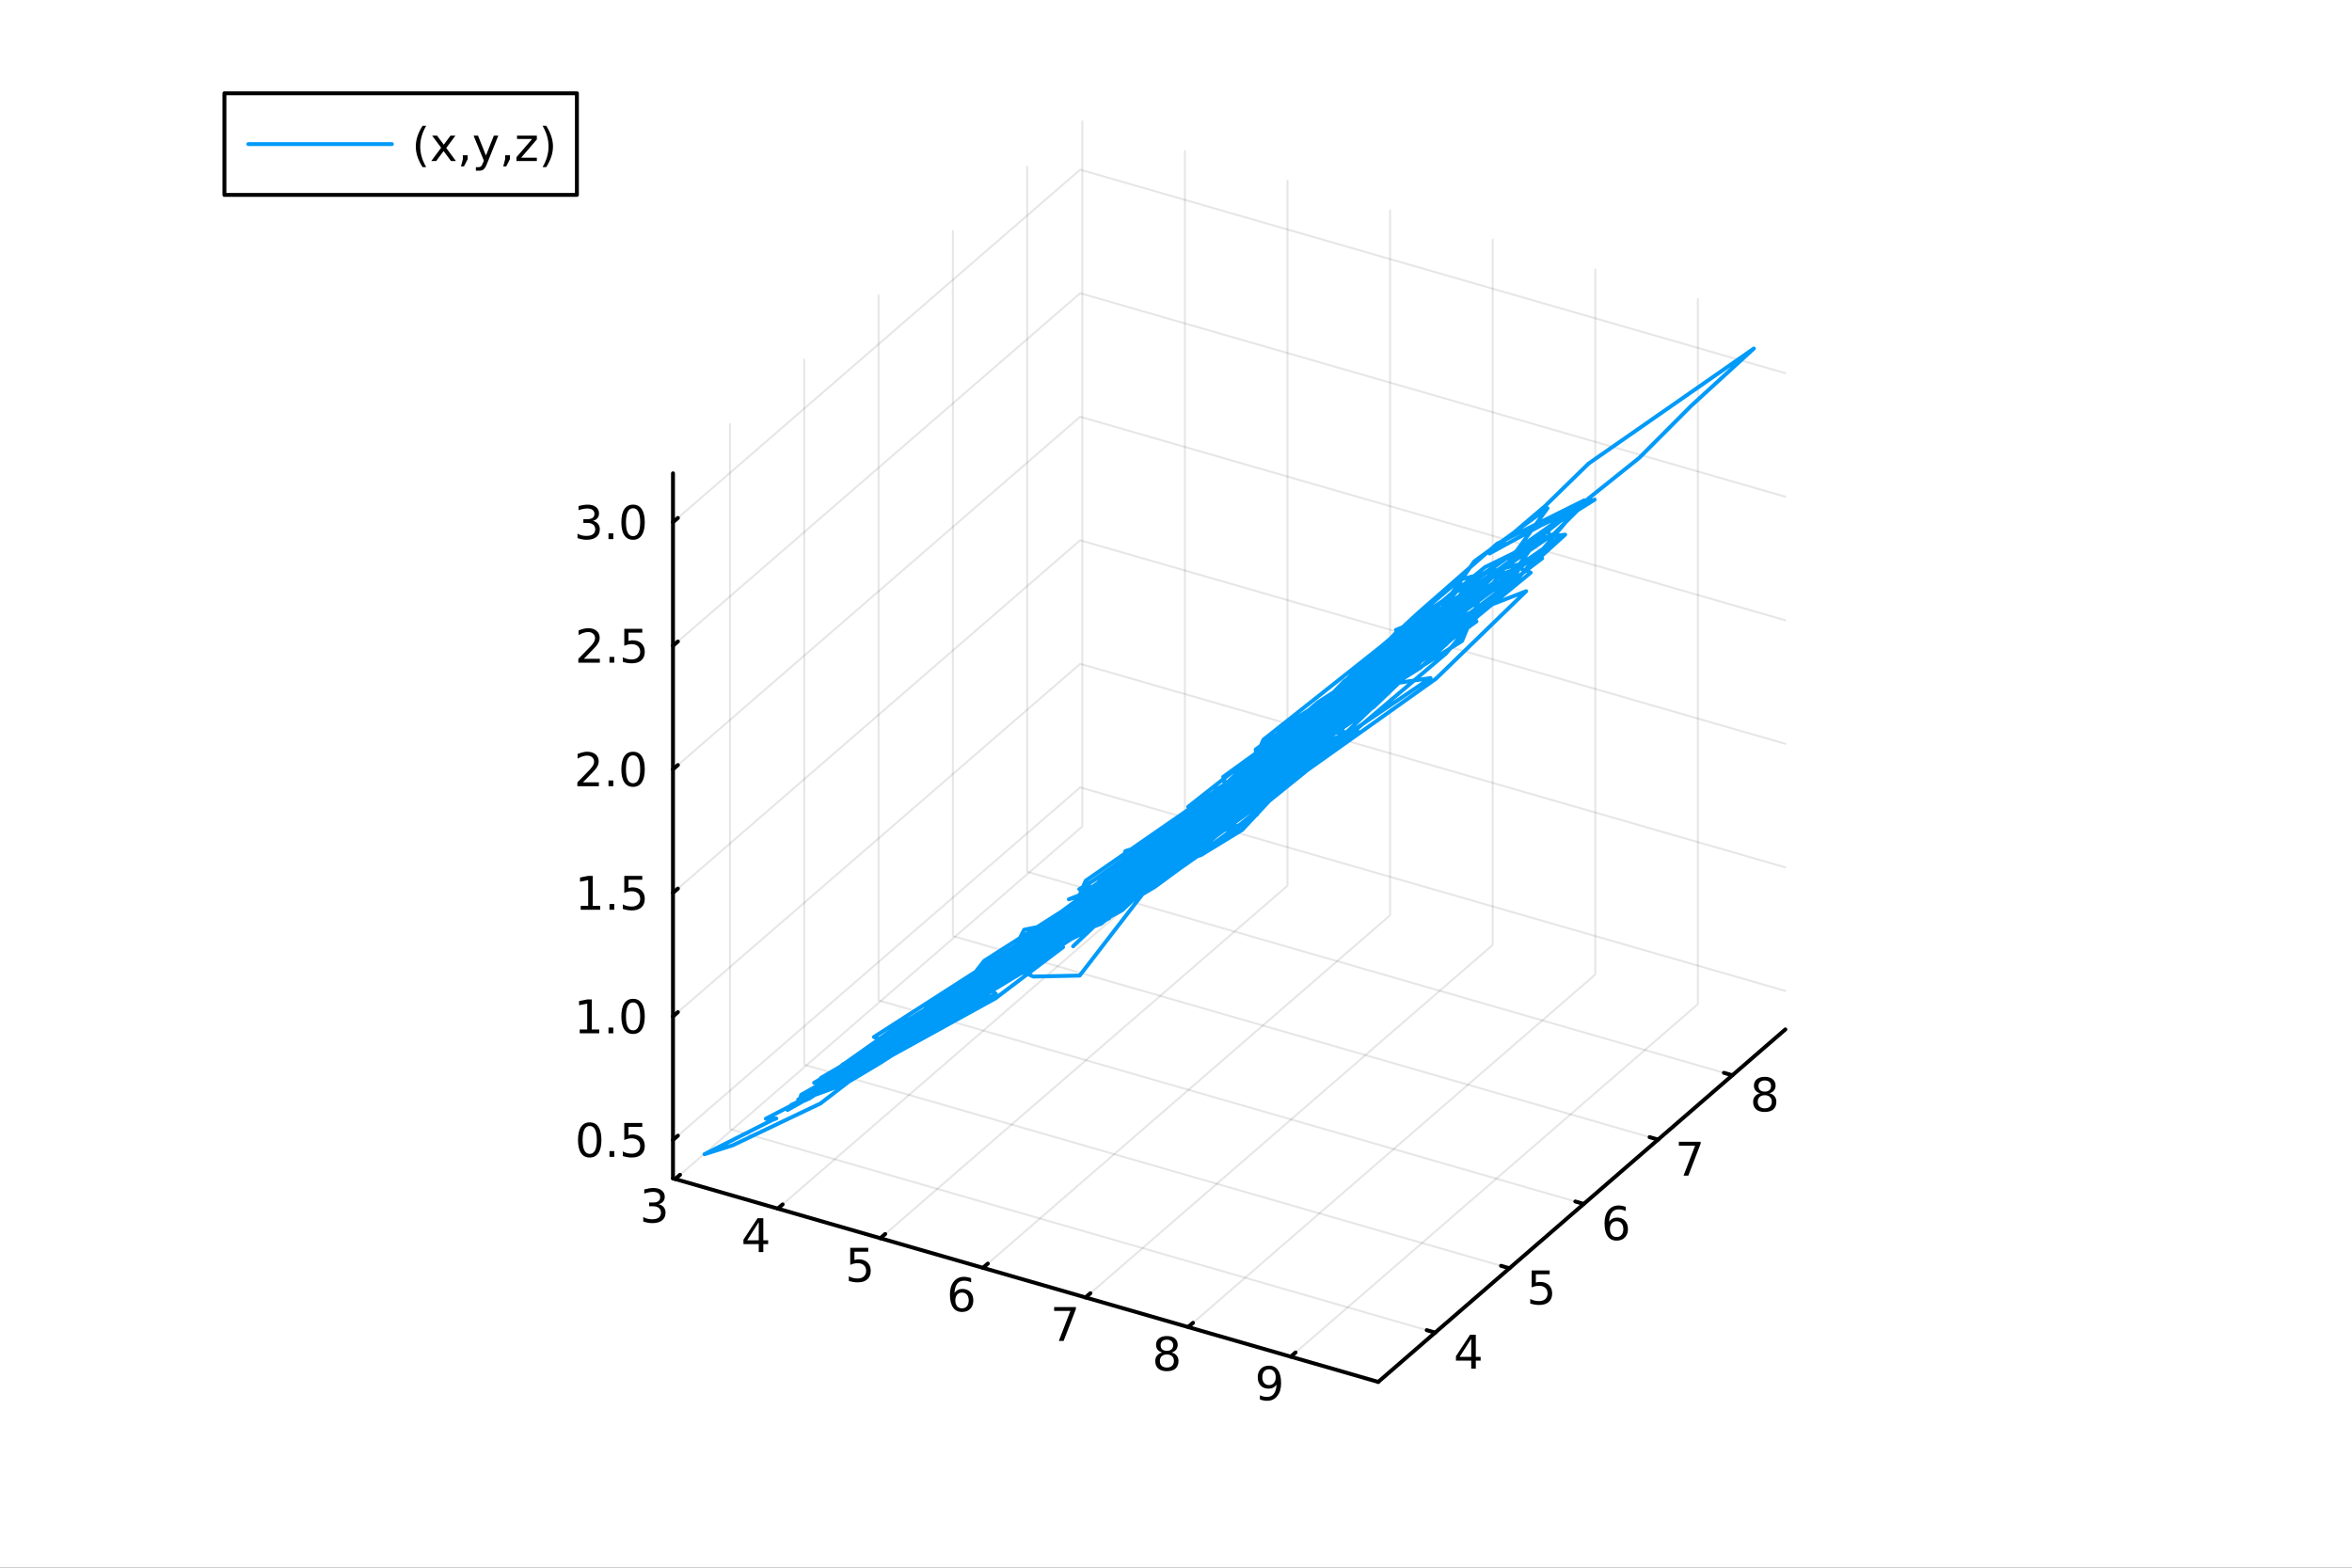 <?xml version="1.0" encoding="utf-8"?>
<svg xmlns="http://www.w3.org/2000/svg" xmlns:xlink="http://www.w3.org/1999/xlink" width="600" height="400" viewBox="0 0 2400 1600">
<rect x="0" y="0" width="2400" height="1600" fill="#333333" stroke="none"/>
<defs>
  <clipPath id="clip000">
    <rect x="0" y="0" width="2400" height="1600"/>
  </clipPath>
</defs>
<path clip-path="url(#clip000)" d="M0 1600 L2400 1600 L2400 0 L0 0  Z" fill="#ffffff" fill-rule="evenodd" fill-opacity="1"/>
<defs>
  <clipPath id="clip001">
    <rect x="480" y="0" width="1681" height="1600"/>
  </clipPath>
</defs>
<defs>
  <clipPath id="clip002">
    <rect x="155" y="47" width="2198" height="1440"/>
  </clipPath>
</defs>
<path clip-path="url(#clip002)" d="M-961.473 2494.59 L-961.473 2231.97 L-840.593 2100.65 L-631.221 2176.47 L-631.221 2439.09 L-752.102 2570.41 L-961.473 2494.59  Z" fill="#ffffff" fill-rule="evenodd" fill-opacity="1"/>
<polyline clip-path="url(#clip002)" style="stroke:#000000; stroke-linecap:round; stroke-linejoin:round; stroke-width:2; stroke-opacity:0.1; fill:none" points="688.93,1203.32 1104.39,843.517 1104.39,123.915 "/>
<polyline clip-path="url(#clip002)" style="stroke:#000000; stroke-linecap:round; stroke-linejoin:round; stroke-width:2; stroke-opacity:0.1; fill:none" points="793.616,1233.54 1209.08,873.737 1209.08,154.135 "/>
<polyline clip-path="url(#clip002)" style="stroke:#000000; stroke-linecap:round; stroke-linejoin:round; stroke-width:2; stroke-opacity:0.1; fill:none" points="898.301,1263.76 1313.76,903.957 1313.76,184.355 "/>
<polyline clip-path="url(#clip002)" style="stroke:#000000; stroke-linecap:round; stroke-linejoin:round; stroke-width:2; stroke-opacity:0.1; fill:none" points="1002.99,1293.98 1418.45,934.177 1418.45,214.575 "/>
<polyline clip-path="url(#clip002)" style="stroke:#000000; stroke-linecap:round; stroke-linejoin:round; stroke-width:2; stroke-opacity:0.1; fill:none" points="1107.67,1324.2 1523.13,964.397 1523.13,244.795 "/>
<polyline clip-path="url(#clip002)" style="stroke:#000000; stroke-linecap:round; stroke-linejoin:round; stroke-width:2; stroke-opacity:0.1; fill:none" points="1212.36,1354.42 1627.82,994.617 1627.82,275.015 "/>
<polyline clip-path="url(#clip002)" style="stroke:#000000; stroke-linecap:round; stroke-linejoin:round; stroke-width:2; stroke-opacity:0.1; fill:none" points="1317.04,1384.64 1732.51,1024.84 1732.51,305.235 "/>
<polyline clip-path="url(#clip002)" style="stroke:#000000; stroke-linecap:round; stroke-linejoin:round; stroke-width:2; stroke-opacity:0.1; fill:none" points="1464.48,1360.06 744.875,1152.33 744.875,432.724 "/>
<polyline clip-path="url(#clip002)" style="stroke:#000000; stroke-linecap:round; stroke-linejoin:round; stroke-width:2; stroke-opacity:0.1; fill:none" points="1540.29,1294.4 820.688,1086.67 820.688,367.067 "/>
<polyline clip-path="url(#clip002)" style="stroke:#000000; stroke-linecap:round; stroke-linejoin:round; stroke-width:2; stroke-opacity:0.1; fill:none" points="1616.1,1228.74 896.502,1021.01 896.502,301.41 "/>
<polyline clip-path="url(#clip002)" style="stroke:#000000; stroke-linecap:round; stroke-linejoin:round; stroke-width:2; stroke-opacity:0.1; fill:none" points="1691.92,1163.09 972.316,955.356 972.316,235.754 "/>
<polyline clip-path="url(#clip002)" style="stroke:#000000; stroke-linecap:round; stroke-linejoin:round; stroke-width:2; stroke-opacity:0.1; fill:none" points="1767.73,1097.43 1048.13,889.699 1048.13,170.097 "/>
<polyline clip-path="url(#clip002)" style="stroke:#000000; stroke-linecap:round; stroke-linejoin:round; stroke-width:2; stroke-opacity:0.1; fill:none" points="686.728,1163.42 1102.19,803.614 1821.79,1011.35 "/>
<polyline clip-path="url(#clip002)" style="stroke:#000000; stroke-linecap:round; stroke-linejoin:round; stroke-width:2; stroke-opacity:0.1; fill:none" points="686.728,1037.32 1102.19,677.521 1821.79,885.252 "/>
<polyline clip-path="url(#clip002)" style="stroke:#000000; stroke-linecap:round; stroke-linejoin:round; stroke-width:2; stroke-opacity:0.1; fill:none" points="686.728,911.229 1102.19,551.428 1821.79,759.159 "/>
<polyline clip-path="url(#clip002)" style="stroke:#000000; stroke-linecap:round; stroke-linejoin:round; stroke-width:2; stroke-opacity:0.1; fill:none" points="686.728,785.136 1102.19,425.335 1821.79,633.066 "/>
<polyline clip-path="url(#clip002)" style="stroke:#000000; stroke-linecap:round; stroke-linejoin:round; stroke-width:2; stroke-opacity:0.1; fill:none" points="686.728,659.042 1102.19,299.241 1821.79,506.973 "/>
<polyline clip-path="url(#clip002)" style="stroke:#000000; stroke-linecap:round; stroke-linejoin:round; stroke-width:2; stroke-opacity:0.1; fill:none" points="686.728,532.949 1102.19,173.148 1821.79,380.879 "/>
<polyline clip-path="url(#clip000)" style="stroke:#000000; stroke-linecap:round; stroke-linejoin:round; stroke-width:4; stroke-opacity:1; fill:none" points="686.728,1202.68 1406.33,1410.41 "/>
<polyline clip-path="url(#clip000)" style="stroke:#000000; stroke-linecap:round; stroke-linejoin:round; stroke-width:4; stroke-opacity:1; fill:none" points="688.93,1203.32 693.916,1199 "/>
<polyline clip-path="url(#clip000)" style="stroke:#000000; stroke-linecap:round; stroke-linejoin:round; stroke-width:4; stroke-opacity:1; fill:none" points="793.616,1233.54 798.601,1229.22 "/>
<polyline clip-path="url(#clip000)" style="stroke:#000000; stroke-linecap:round; stroke-linejoin:round; stroke-width:4; stroke-opacity:1; fill:none" points="898.301,1263.76 903.287,1259.44 "/>
<polyline clip-path="url(#clip000)" style="stroke:#000000; stroke-linecap:round; stroke-linejoin:round; stroke-width:4; stroke-opacity:1; fill:none" points="1002.99,1293.98 1007.97,1289.66 "/>
<polyline clip-path="url(#clip000)" style="stroke:#000000; stroke-linecap:round; stroke-linejoin:round; stroke-width:4; stroke-opacity:1; fill:none" points="1107.67,1324.2 1112.66,1319.88 "/>
<polyline clip-path="url(#clip000)" style="stroke:#000000; stroke-linecap:round; stroke-linejoin:round; stroke-width:4; stroke-opacity:1; fill:none" points="1212.36,1354.42 1217.34,1350.1 "/>
<polyline clip-path="url(#clip000)" style="stroke:#000000; stroke-linecap:round; stroke-linejoin:round; stroke-width:4; stroke-opacity:1; fill:none" points="1317.04,1384.64 1322.03,1380.32 "/>
<path clip-path="url(#clip000)" d="M671.995 1229.04 Q675.352 1229.76 677.227 1232.03 Q679.125 1234.3 679.125 1237.63 Q679.125 1242.75 675.606 1245.55 Q672.088 1248.35 665.606 1248.35 Q663.43 1248.35 661.116 1247.91 Q658.824 1247.49 656.37 1246.64 L656.37 1242.12 Q658.315 1243.26 660.63 1243.83 Q662.944 1244.41 665.467 1244.41 Q669.866 1244.41 672.157 1242.68 Q674.472 1240.94 674.472 1237.63 Q674.472 1234.58 672.319 1232.86 Q670.19 1231.13 666.37 1231.13 L662.342 1231.13 L662.342 1227.28 L666.555 1227.28 Q670.004 1227.28 671.833 1225.92 Q673.662 1224.53 673.662 1221.94 Q673.662 1219.27 671.764 1217.86 Q669.889 1216.43 666.37 1216.43 Q664.449 1216.43 662.25 1216.84 Q660.051 1217.26 657.412 1218.14 L657.412 1213.97 Q660.074 1213.23 662.389 1212.86 Q664.727 1212.49 666.787 1212.49 Q672.111 1212.49 675.213 1214.92 Q678.315 1217.33 678.315 1221.45 Q678.315 1224.32 676.671 1226.31 Q675.028 1228.28 671.995 1229.04 Z" fill="#000000" fill-rule="nonzero" fill-opacity="1" /><path clip-path="url(#clip000)" d="M774.227 1247.41 L762.422 1265.86 L774.227 1265.86 L774.227 1247.41 M773 1243.34 L778.88 1243.34 L778.88 1265.86 L783.81 1265.86 L783.81 1269.75 L778.88 1269.75 L778.88 1277.9 L774.227 1277.9 L774.227 1269.75 L758.625 1269.75 L758.625 1265.23 L773 1243.34 Z" fill="#000000" fill-rule="nonzero" fill-opacity="1" /><path clip-path="url(#clip000)" d="M867.593 1273.56 L885.95 1273.56 L885.95 1277.49 L871.876 1277.49 L871.876 1285.96 Q872.894 1285.62 873.913 1285.46 Q874.931 1285.27 875.95 1285.27 Q881.737 1285.27 885.116 1288.44 Q888.496 1291.61 888.496 1297.03 Q888.496 1302.61 885.024 1305.71 Q881.551 1308.79 875.232 1308.79 Q873.056 1308.79 870.788 1308.42 Q868.542 1308.05 866.135 1307.31 L866.135 1302.61 Q868.218 1303.74 870.44 1304.3 Q872.663 1304.85 875.139 1304.85 Q879.144 1304.85 881.482 1302.75 Q883.82 1300.64 883.82 1297.03 Q883.82 1293.42 881.482 1291.31 Q879.144 1289.21 875.139 1289.21 Q873.264 1289.21 871.389 1289.62 Q869.538 1290.04 867.593 1290.92 L867.593 1273.56 Z" fill="#000000" fill-rule="nonzero" fill-opacity="1" /><path clip-path="url(#clip000)" d="M981.654 1319.19 Q978.505 1319.19 976.654 1321.35 Q974.825 1323.5 974.825 1327.25 Q974.825 1330.98 976.654 1333.15 Q978.505 1335.3 981.654 1335.3 Q984.802 1335.3 986.63 1333.15 Q988.482 1330.98 988.482 1327.25 Q988.482 1323.5 986.63 1321.35 Q984.802 1319.19 981.654 1319.19 M990.936 1304.54 L990.936 1308.8 Q989.177 1307.97 987.371 1307.53 Q985.589 1307.09 983.83 1307.09 Q979.2 1307.09 976.746 1310.21 Q974.316 1313.34 973.968 1319.66 Q975.334 1317.64 977.394 1316.58 Q979.455 1315.49 981.931 1315.49 Q987.14 1315.49 990.149 1318.66 Q993.181 1321.81 993.181 1327.25 Q993.181 1332.57 990.033 1335.79 Q986.885 1339.01 981.654 1339.01 Q975.658 1339.01 972.487 1334.43 Q969.316 1329.82 969.316 1321.09 Q969.316 1312.9 973.205 1308.04 Q977.093 1303.15 983.644 1303.15 Q985.404 1303.15 987.186 1303.5 Q988.992 1303.85 990.936 1304.54 Z" fill="#000000" fill-rule="nonzero" fill-opacity="1" /><path clip-path="url(#clip000)" d="M1075.64 1334 L1097.87 1334 L1097.87 1335.99 L1085.32 1368.56 L1080.44 1368.56 L1092.24 1337.93 L1075.64 1337.93 L1075.64 1334 Z" fill="#000000" fill-rule="nonzero" fill-opacity="1" /><path clip-path="url(#clip000)" d="M1190.7 1382.37 Q1187.37 1382.37 1185.45 1384.15 Q1183.55 1385.93 1183.55 1389.06 Q1183.55 1392.18 1185.45 1393.96 Q1187.37 1395.74 1190.7 1395.74 Q1194.03 1395.74 1195.96 1393.96 Q1197.88 1392.16 1197.88 1389.06 Q1197.88 1385.93 1195.96 1384.15 Q1194.06 1382.37 1190.7 1382.37 M1186.02 1380.37 Q1183.02 1379.63 1181.33 1377.57 Q1179.66 1375.51 1179.66 1372.55 Q1179.66 1368.41 1182.6 1366 Q1185.56 1363.59 1190.7 1363.59 Q1195.86 1363.59 1198.8 1366 Q1201.74 1368.41 1201.74 1372.55 Q1201.74 1375.51 1200.05 1377.57 Q1198.39 1379.63 1195.4 1380.37 Q1198.78 1381.16 1200.65 1383.45 Q1202.55 1385.75 1202.55 1389.06 Q1202.55 1394.08 1199.47 1396.76 Q1196.42 1399.45 1190.7 1399.45 Q1184.98 1399.45 1181.9 1396.76 Q1178.85 1394.08 1178.85 1389.06 Q1178.85 1385.75 1180.75 1383.45 Q1182.65 1381.16 1186.02 1380.37 M1184.31 1372.99 Q1184.31 1375.68 1185.98 1377.18 Q1187.67 1378.68 1190.7 1378.68 Q1193.71 1378.68 1195.4 1377.18 Q1197.11 1375.68 1197.11 1372.99 Q1197.11 1370.31 1195.4 1368.8 Q1193.71 1367.3 1190.7 1367.3 Q1187.67 1367.3 1185.98 1368.8 Q1184.31 1370.31 1184.31 1372.99 Z" fill="#000000" fill-rule="nonzero" fill-opacity="1" /><path clip-path="url(#clip000)" d="M1285.62 1428.28 L1285.62 1424.02 Q1287.38 1424.85 1289.18 1425.29 Q1290.99 1425.73 1292.72 1425.73 Q1297.35 1425.73 1299.78 1422.63 Q1302.24 1419.51 1302.59 1413.16 Q1301.24 1415.15 1299.18 1416.22 Q1297.12 1417.28 1294.62 1417.28 Q1289.44 1417.28 1286.4 1414.16 Q1283.4 1411.01 1283.4 1405.57 Q1283.4 1400.25 1286.54 1397.03 Q1289.69 1393.81 1294.92 1393.81 Q1300.92 1393.81 1304.07 1398.42 Q1307.24 1403 1307.24 1411.75 Q1307.24 1419.92 1303.35 1424.81 Q1299.48 1429.67 1292.93 1429.67 Q1291.17 1429.67 1289.37 1429.32 Q1287.56 1428.97 1285.62 1428.28 M1294.92 1413.63 Q1298.07 1413.63 1299.9 1411.47 Q1301.75 1409.32 1301.75 1405.57 Q1301.75 1401.84 1299.9 1399.69 Q1298.07 1397.52 1294.92 1397.52 Q1291.78 1397.52 1289.92 1399.69 Q1288.09 1401.84 1288.09 1405.57 Q1288.09 1409.32 1289.92 1411.47 Q1291.78 1413.63 1294.92 1413.63 Z" fill="#000000" fill-rule="nonzero" fill-opacity="1" /><polyline clip-path="url(#clip000)" style="stroke:#000000; stroke-linecap:round; stroke-linejoin:round; stroke-width:4; stroke-opacity:1; fill:none" points="1406.33,1410.41 1821.79,1050.61 "/>
<polyline clip-path="url(#clip000)" style="stroke:#000000; stroke-linecap:round; stroke-linejoin:round; stroke-width:4; stroke-opacity:1; fill:none" points="1464.48,1360.06 1455.84,1357.56 "/>
<polyline clip-path="url(#clip000)" style="stroke:#000000; stroke-linecap:round; stroke-linejoin:round; stroke-width:4; stroke-opacity:1; fill:none" points="1540.29,1294.4 1531.66,1291.91 "/>
<polyline clip-path="url(#clip000)" style="stroke:#000000; stroke-linecap:round; stroke-linejoin:round; stroke-width:4; stroke-opacity:1; fill:none" points="1616.1,1228.74 1607.47,1226.25 "/>
<polyline clip-path="url(#clip000)" style="stroke:#000000; stroke-linecap:round; stroke-linejoin:round; stroke-width:4; stroke-opacity:1; fill:none" points="1691.92,1163.09 1683.28,1160.59 "/>
<polyline clip-path="url(#clip000)" style="stroke:#000000; stroke-linecap:round; stroke-linejoin:round; stroke-width:4; stroke-opacity:1; fill:none" points="1767.73,1097.43 1759.1,1094.94 "/>
<path clip-path="url(#clip000)" d="M1501.27 1366.36 L1489.46 1384.81 L1501.27 1384.81 L1501.27 1366.36 M1500.04 1362.28 L1505.92 1362.28 L1505.92 1384.81 L1510.85 1384.81 L1510.85 1388.69 L1505.92 1388.69 L1505.92 1396.84 L1501.27 1396.84 L1501.27 1388.69 L1485.67 1388.69 L1485.67 1384.18 L1500.04 1362.28 Z" fill="#000000" fill-rule="nonzero" fill-opacity="1" /><path clip-path="url(#clip000)" d="M1562.94 1296.63 L1581.29 1296.63 L1581.29 1300.56 L1567.22 1300.56 L1567.22 1309.03 Q1568.24 1308.69 1569.26 1308.52 Q1570.28 1308.34 1571.29 1308.34 Q1577.08 1308.34 1580.46 1311.51 Q1583.84 1314.68 1583.84 1320.1 Q1583.84 1325.68 1580.37 1328.78 Q1576.9 1331.86 1570.58 1331.86 Q1568.4 1331.86 1566.13 1331.49 Q1563.89 1331.12 1561.48 1330.38 L1561.48 1325.68 Q1563.56 1326.81 1565.78 1327.37 Q1568.01 1327.92 1570.48 1327.92 Q1574.49 1327.92 1576.83 1325.82 Q1579.16 1323.71 1579.16 1320.1 Q1579.16 1316.49 1576.83 1314.38 Q1574.49 1312.27 1570.48 1312.27 Q1568.61 1312.27 1566.73 1312.69 Q1564.88 1313.11 1562.94 1313.99 L1562.94 1296.63 Z" fill="#000000" fill-rule="nonzero" fill-opacity="1" /><path clip-path="url(#clip000)" d="M1649.63 1246.39 Q1646.48 1246.39 1644.63 1248.54 Q1642.8 1250.69 1642.8 1254.44 Q1642.8 1258.17 1644.63 1260.34 Q1646.48 1262.5 1649.63 1262.5 Q1652.78 1262.5 1654.61 1260.34 Q1656.46 1258.17 1656.46 1254.44 Q1656.46 1250.69 1654.61 1248.54 Q1652.78 1246.39 1649.63 1246.39 M1658.91 1231.73 L1658.91 1235.99 Q1657.15 1235.16 1655.35 1234.72 Q1653.57 1234.28 1651.81 1234.28 Q1647.18 1234.28 1644.72 1237.4 Q1642.29 1240.53 1641.95 1246.85 Q1643.31 1244.83 1645.37 1243.77 Q1647.43 1242.68 1649.91 1242.68 Q1655.12 1242.68 1658.13 1245.85 Q1661.16 1249 1661.16 1254.44 Q1661.16 1259.77 1658.01 1262.98 Q1654.86 1266.2 1649.63 1266.2 Q1643.64 1266.2 1640.46 1261.62 Q1637.29 1257.01 1637.29 1248.28 Q1637.29 1240.09 1641.18 1235.23 Q1645.07 1230.34 1651.62 1230.34 Q1653.38 1230.34 1655.16 1230.69 Q1656.97 1231.04 1658.91 1231.73 Z" fill="#000000" fill-rule="nonzero" fill-opacity="1" /><path clip-path="url(#clip000)" d="M1713.11 1165.31 L1735.33 1165.31 L1735.33 1167.3 L1722.78 1199.87 L1717.9 1199.87 L1729.7 1169.25 L1713.11 1169.25 L1713.11 1165.31 Z" fill="#000000" fill-rule="nonzero" fill-opacity="1" /><path clip-path="url(#clip000)" d="M1800.77 1117.8 Q1797.44 1117.8 1795.52 1119.59 Q1793.62 1121.37 1793.62 1124.49 Q1793.62 1127.62 1795.52 1129.4 Q1797.44 1131.18 1800.77 1131.18 Q1804.11 1131.18 1806.03 1129.4 Q1807.95 1127.6 1807.95 1124.49 Q1807.95 1121.37 1806.03 1119.59 Q1804.13 1117.8 1800.77 1117.8 M1796.1 1115.81 Q1793.09 1115.07 1791.4 1113.01 Q1789.73 1110.95 1789.73 1107.99 Q1789.73 1103.85 1792.67 1101.44 Q1795.63 1099.03 1800.77 1099.03 Q1805.93 1099.03 1808.87 1101.44 Q1811.81 1103.85 1811.81 1107.99 Q1811.81 1110.95 1810.12 1113.01 Q1808.46 1115.07 1805.47 1115.81 Q1808.85 1116.6 1810.73 1118.89 Q1812.62 1121.18 1812.62 1124.49 Q1812.62 1129.52 1809.55 1132.2 Q1806.49 1134.89 1800.77 1134.89 Q1795.05 1134.89 1791.98 1132.2 Q1788.92 1129.52 1788.92 1124.49 Q1788.92 1121.18 1790.82 1118.89 Q1792.72 1116.6 1796.1 1115.81 M1794.38 1108.43 Q1794.38 1111.11 1796.05 1112.62 Q1797.74 1114.12 1800.77 1114.12 Q1803.78 1114.12 1805.47 1112.62 Q1807.18 1111.11 1807.18 1108.43 Q1807.18 1105.74 1805.47 1104.24 Q1803.78 1102.73 1800.77 1102.73 Q1797.74 1102.73 1796.05 1104.24 Q1794.38 1105.74 1794.38 1108.43 Z" fill="#000000" fill-rule="nonzero" fill-opacity="1" /><polyline clip-path="url(#clip000)" style="stroke:#000000; stroke-linecap:round; stroke-linejoin:round; stroke-width:4; stroke-opacity:1; fill:none" points="686.728,1202.68 686.728,483.08 "/>
<polyline clip-path="url(#clip000)" style="stroke:#000000; stroke-linecap:round; stroke-linejoin:round; stroke-width:4; stroke-opacity:1; fill:none" points="686.728,1163.42 691.714,1159.1 "/>
<polyline clip-path="url(#clip000)" style="stroke:#000000; stroke-linecap:round; stroke-linejoin:round; stroke-width:4; stroke-opacity:1; fill:none" points="686.728,1037.32 691.714,1033 "/>
<polyline clip-path="url(#clip000)" style="stroke:#000000; stroke-linecap:round; stroke-linejoin:round; stroke-width:4; stroke-opacity:1; fill:none" points="686.728,911.229 691.714,906.911 "/>
<polyline clip-path="url(#clip000)" style="stroke:#000000; stroke-linecap:round; stroke-linejoin:round; stroke-width:4; stroke-opacity:1; fill:none" points="686.728,785.136 691.714,780.818 "/>
<polyline clip-path="url(#clip000)" style="stroke:#000000; stroke-linecap:round; stroke-linejoin:round; stroke-width:4; stroke-opacity:1; fill:none" points="686.728,659.042 691.714,654.725 "/>
<polyline clip-path="url(#clip000)" style="stroke:#000000; stroke-linecap:round; stroke-linejoin:round; stroke-width:4; stroke-opacity:1; fill:none" points="686.728,532.949 691.714,528.631 "/>
<path clip-path="url(#clip000)" d="M601.748 1149.21 Q598.137 1149.21 596.308 1152.78 Q594.503 1156.32 594.503 1163.45 Q594.503 1170.56 596.308 1174.12 Q598.137 1177.66 601.748 1177.66 Q605.382 1177.66 607.188 1174.12 Q609.017 1170.56 609.017 1163.45 Q609.017 1156.32 607.188 1152.78 Q605.382 1149.21 601.748 1149.21 M601.748 1145.51 Q607.558 1145.51 610.614 1150.12 Q613.692 1154.7 613.692 1163.45 Q613.692 1172.18 610.614 1176.78 Q607.558 1181.37 601.748 1181.37 Q595.938 1181.37 592.859 1176.78 Q589.804 1172.18 589.804 1163.45 Q589.804 1154.7 592.859 1150.12 Q595.938 1145.51 601.748 1145.51 Z" fill="#000000" fill-rule="nonzero" fill-opacity="1" /><path clip-path="url(#clip000)" d="M621.91 1174.82 L626.794 1174.82 L626.794 1180.7 L621.91 1180.7 L621.91 1174.82 Z" fill="#000000" fill-rule="nonzero" fill-opacity="1" /><path clip-path="url(#clip000)" d="M637.026 1146.14 L655.382 1146.14 L655.382 1150.07 L641.308 1150.07 L641.308 1158.54 Q642.327 1158.2 643.345 1158.03 Q644.364 1157.85 645.382 1157.85 Q651.169 1157.85 654.549 1161.02 Q657.928 1164.19 657.928 1169.61 Q657.928 1175.19 654.456 1178.29 Q650.984 1181.37 644.664 1181.37 Q642.489 1181.37 640.22 1181 Q637.975 1180.63 635.567 1179.89 L635.567 1175.19 Q637.651 1176.32 639.873 1176.88 Q642.095 1177.43 644.572 1177.43 Q648.576 1177.43 650.914 1175.32 Q653.252 1173.22 653.252 1169.61 Q653.252 1166 650.914 1163.89 Q648.576 1161.78 644.572 1161.78 Q642.697 1161.78 640.822 1162.2 Q638.97 1162.62 637.026 1163.5 L637.026 1146.14 Z" fill="#000000" fill-rule="nonzero" fill-opacity="1" /><path clip-path="url(#clip000)" d="M591.563 1050.67 L599.202 1050.67 L599.202 1024.3 L590.892 1025.97 L590.892 1021.71 L599.155 1020.04 L603.831 1020.04 L603.831 1050.67 L611.47 1050.67 L611.47 1054.6 L591.563 1054.6 L591.563 1050.67 Z" fill="#000000" fill-rule="nonzero" fill-opacity="1" /><path clip-path="url(#clip000)" d="M620.915 1048.72 L625.799 1048.72 L625.799 1054.6 L620.915 1054.6 L620.915 1048.72 Z" fill="#000000" fill-rule="nonzero" fill-opacity="1" /><path clip-path="url(#clip000)" d="M645.984 1023.12 Q642.373 1023.12 640.544 1026.69 Q638.739 1030.23 638.739 1037.36 Q638.739 1044.46 640.544 1048.03 Q642.373 1051.57 645.984 1051.57 Q649.618 1051.57 651.424 1048.03 Q653.252 1044.46 653.252 1037.36 Q653.252 1030.23 651.424 1026.69 Q649.618 1023.12 645.984 1023.12 M645.984 1019.42 Q651.794 1019.42 654.85 1024.02 Q657.928 1028.61 657.928 1037.36 Q657.928 1046.08 654.85 1050.69 Q651.794 1055.27 645.984 1055.27 Q640.174 1055.27 637.095 1050.69 Q634.04 1046.08 634.04 1037.36 Q634.04 1028.61 637.095 1024.02 Q640.174 1019.42 645.984 1019.42 Z" fill="#000000" fill-rule="nonzero" fill-opacity="1" /><path clip-path="url(#clip000)" d="M592.558 924.574 L600.197 924.574 L600.197 898.208 L591.887 899.875 L591.887 895.615 L600.151 893.949 L604.827 893.949 L604.827 924.574 L612.466 924.574 L612.466 928.509 L592.558 928.509 L592.558 924.574 Z" fill="#000000" fill-rule="nonzero" fill-opacity="1" /><path clip-path="url(#clip000)" d="M621.91 922.629 L626.794 922.629 L626.794 928.509 L621.91 928.509 L621.91 922.629 Z" fill="#000000" fill-rule="nonzero" fill-opacity="1" /><path clip-path="url(#clip000)" d="M637.026 893.949 L655.382 893.949 L655.382 897.884 L641.308 897.884 L641.308 906.356 Q642.327 906.009 643.345 905.847 Q644.364 905.662 645.382 905.662 Q651.169 905.662 654.549 908.833 Q657.928 912.004 657.928 917.421 Q657.928 923 654.456 926.101 Q650.984 929.18 644.664 929.18 Q642.489 929.18 640.22 928.81 Q637.975 928.439 635.567 927.699 L635.567 923 Q637.651 924.134 639.873 924.689 Q642.095 925.245 644.572 925.245 Q648.576 925.245 650.914 923.138 Q653.252 921.032 653.252 917.421 Q653.252 913.81 650.914 911.703 Q648.576 909.597 644.572 909.597 Q642.697 909.597 640.822 910.014 Q638.97 910.43 637.026 911.31 L637.026 893.949 Z" fill="#000000" fill-rule="nonzero" fill-opacity="1" /><path clip-path="url(#clip000)" d="M594.78 798.48 L611.1 798.48 L611.1 802.416 L589.156 802.416 L589.156 798.48 Q591.818 795.726 596.401 791.096 Q601.007 786.443 602.188 785.101 Q604.433 782.578 605.313 780.842 Q606.216 779.082 606.216 777.393 Q606.216 774.638 604.271 772.902 Q602.35 771.166 599.248 771.166 Q597.049 771.166 594.595 771.93 Q592.165 772.693 589.387 774.244 L589.387 769.522 Q592.211 768.388 594.665 767.809 Q597.118 767.231 599.155 767.231 Q604.526 767.231 607.72 769.916 Q610.915 772.601 610.915 777.092 Q610.915 779.221 610.104 781.143 Q609.317 783.041 607.211 785.633 Q606.632 786.305 603.53 789.522 Q600.429 792.717 594.78 798.48 Z" fill="#000000" fill-rule="nonzero" fill-opacity="1" /><path clip-path="url(#clip000)" d="M620.915 796.536 L625.799 796.536 L625.799 802.416 L620.915 802.416 L620.915 796.536 Z" fill="#000000" fill-rule="nonzero" fill-opacity="1" /><path clip-path="url(#clip000)" d="M645.984 770.934 Q642.373 770.934 640.544 774.499 Q638.739 778.041 638.739 785.17 Q638.739 792.277 640.544 795.842 Q642.373 799.383 645.984 799.383 Q649.618 799.383 651.424 795.842 Q653.252 792.277 653.252 785.17 Q653.252 778.041 651.424 774.499 Q649.618 770.934 645.984 770.934 M645.984 767.231 Q651.794 767.231 654.85 771.837 Q657.928 776.42 657.928 785.17 Q657.928 793.897 654.85 798.504 Q651.794 803.087 645.984 803.087 Q640.174 803.087 637.095 798.504 Q634.04 793.897 634.04 785.17 Q634.04 776.42 637.095 771.837 Q640.174 767.231 645.984 767.231 Z" fill="#000000" fill-rule="nonzero" fill-opacity="1" /><path clip-path="url(#clip000)" d="M595.776 672.387 L612.095 672.387 L612.095 676.322 L590.151 676.322 L590.151 672.387 Q592.813 669.632 597.396 665.003 Q602.003 660.35 603.183 659.008 Q605.429 656.484 606.308 654.748 Q607.211 652.989 607.211 651.299 Q607.211 648.545 605.267 646.809 Q603.345 645.072 600.243 645.072 Q598.044 645.072 595.591 645.836 Q593.16 646.6 590.382 648.151 L590.382 643.429 Q593.206 642.295 595.66 641.716 Q598.114 641.137 600.151 641.137 Q605.521 641.137 608.716 643.822 Q611.91 646.508 611.91 650.998 Q611.91 653.128 611.1 655.049 Q610.313 656.947 608.206 659.54 Q607.628 660.211 604.526 663.429 Q601.424 666.623 595.776 672.387 Z" fill="#000000" fill-rule="nonzero" fill-opacity="1" /><path clip-path="url(#clip000)" d="M621.91 670.443 L626.794 670.443 L626.794 676.322 L621.91 676.322 L621.91 670.443 Z" fill="#000000" fill-rule="nonzero" fill-opacity="1" /><path clip-path="url(#clip000)" d="M637.026 641.762 L655.382 641.762 L655.382 645.697 L641.308 645.697 L641.308 654.17 Q642.327 653.822 643.345 653.66 Q644.364 653.475 645.382 653.475 Q651.169 653.475 654.549 656.646 Q657.928 659.818 657.928 665.234 Q657.928 670.813 654.456 673.915 Q650.984 676.994 644.664 676.994 Q642.489 676.994 640.22 676.623 Q637.975 676.253 635.567 675.512 L635.567 670.813 Q637.651 671.947 639.873 672.503 Q642.095 673.058 644.572 673.058 Q648.576 673.058 650.914 670.952 Q653.252 668.845 653.252 665.234 Q653.252 661.623 650.914 659.517 Q648.576 657.41 644.572 657.41 Q642.697 657.41 640.822 657.827 Q638.97 658.244 637.026 659.123 L637.026 641.762 Z" fill="#000000" fill-rule="nonzero" fill-opacity="1" /><path clip-path="url(#clip000)" d="M604.919 531.595 Q608.276 532.312 610.151 534.581 Q612.049 536.849 612.049 540.183 Q612.049 545.298 608.53 548.099 Q605.012 550.9 598.53 550.9 Q596.355 550.9 594.04 550.46 Q591.748 550.044 589.294 549.187 L589.294 544.673 Q591.239 545.808 593.554 546.386 Q595.868 546.965 598.392 546.965 Q602.79 546.965 605.081 545.229 Q607.396 543.493 607.396 540.183 Q607.396 537.127 605.243 535.414 Q603.114 533.678 599.294 533.678 L595.267 533.678 L595.267 529.836 L599.48 529.836 Q602.929 529.836 604.757 528.47 Q606.586 527.081 606.586 524.488 Q606.586 521.826 604.688 520.414 Q602.813 518.979 599.294 518.979 Q597.373 518.979 595.174 519.396 Q592.975 519.813 590.336 520.692 L590.336 516.525 Q592.998 515.785 595.313 515.414 Q597.651 515.044 599.711 515.044 Q605.035 515.044 608.137 517.475 Q611.239 519.882 611.239 524.002 Q611.239 526.873 609.595 528.863 Q607.952 530.831 604.919 531.595 Z" fill="#000000" fill-rule="nonzero" fill-opacity="1" /><path clip-path="url(#clip000)" d="M620.915 544.349 L625.799 544.349 L625.799 550.229 L620.915 550.229 L620.915 544.349 Z" fill="#000000" fill-rule="nonzero" fill-opacity="1" /><path clip-path="url(#clip000)" d="M645.984 518.748 Q642.373 518.748 640.544 522.312 Q638.739 525.854 638.739 532.984 Q638.739 540.09 640.544 543.655 Q642.373 547.197 645.984 547.197 Q649.618 547.197 651.424 543.655 Q653.252 540.09 653.252 532.984 Q653.252 525.854 651.424 522.312 Q649.618 518.748 645.984 518.748 M645.984 515.044 Q651.794 515.044 654.85 519.65 Q657.928 524.234 657.928 532.984 Q657.928 541.711 654.85 546.317 Q651.794 550.9 645.984 550.9 Q640.174 550.9 637.095 546.317 Q634.04 541.711 634.04 532.984 Q634.04 524.234 637.095 519.65 Q640.174 515.044 645.984 515.044 Z" fill="#000000" fill-rule="nonzero" fill-opacity="1" /><polyline clip-path="url(#clip002)" style="stroke:#009af9; stroke-linecap:round; stroke-linejoin:round; stroke-width:4; stroke-opacity:1; fill:none" points="1032.26,982.385 1045.56,976.198 1050.84,973.733 1048.05,975.112 1055.64,971.541 1055.2,971.772 1067.1,966.128 1077.24,961.256 1079.46,960.026 1078.97,960.109 1070.62,963.908 1069.96,964.139 1064.2,966.756 1059.72,968.903 1059.75,968.965 1081.97,958.193 1059.04,968.914 1031.05,982.729 1026.32,985.686 1033.05,983.116 1016.65,991.834 1011.6,995.616 1015.13,994.683 1019.46,993.638 986.739,1010.46 963.1,1024.23 974.752,1021.29 972.318,1024.96 992.589,1015.58 1069.12,977.213 1077.61,966.21 1048.29,978.064 1047.6,976.867 1137.31,928.53 1135.59,922.958 1164.82,898.097 1116.32,920.622 1104.2,927.791 1089.61,937.562 1057.14,956.977 1055.51,963.024 1060.57,966.093 994.789,1008.37 941.112,1043.93 956.755,1033.86 1033.55,986.044 1043.75,975.457 1019.62,978.353 974.94,1014.89 1050.25,978.483 1076.97,957.542 1070.49,958.848 1137.4,922.541 1080.9,951.848 1001.15,986.221 1090.54,945.448 1114.76,942.881 1216.65,865.468 1275.66,804.296 1303.71,783.677 1378.96,713.018 1258.42,795.559 1220.14,829.149 1247.9,820.35 1194.31,855.673 1210.71,850.428 1182.58,861.522 1192.57,860.266 1311.45,788.68 1271.46,795.591 1264.7,808.261 1372.36,718.639 1433.12,676.154 1443.12,650.988 1381.71,696.749 1439.5,658.56 1422.68,679.193 1385.38,702.867 1379.01,694.707 1291.08,765.714 1246.46,803.823 1309.76,773.328 1289.31,796.274 1189.81,861.907 1285,810.667 1293.85,790.61 1264.24,807.881 1120.18,909.568 1188.59,879.64 1218.27,860.407 1220.72,856.532 1198.39,860.709 1156.11,891.97 1094.29,937.044 1140.66,913.509 1181.16,880.02 994.753,995.012 1038.34,976.478 968.378,1023.66 1010.87,1003.52 1057.22,980.137 1130.73,929.863 1131.22,922.952 1236.82,854.792 1189.66,866.227 1108.96,915.735 1186.24,872.141 1174.39,881.936 1067.78,950.988 1084.53,947.012 1171.01,888.271 1133.93,904.811 1184.81,873.022 1230.99,846.626 1194.78,868.868 1059.87,956.673 1061.5,960.121 1156.32,908.806 1245.61,831.474 1165.6,884.542 1189.31,866.259 1165.5,880.857 1148.81,891.878 1208.29,856.372 1325.59,764.151 1298.63,781.012 1235.73,816.067 1218.17,835.502 1235.07,831.617 1324.66,779.347 1299.88,790.991 1138.97,889.924 1261.67,824.734 1102.99,922.353 1124.2,918.536 1137.99,909.288 1126.25,908.634 1212.49,847.756 1276.52,804.141 1310.37,785.685 1322.54,765 1275.89,797.418 1310.13,780.446 1314.73,774.449 1352.96,724.893 1405.06,701.192 1343.28,752.903 1413.63,699.216 1407.65,703.456 1396.71,709.223 1377.25,732.087 1380.64,711.7 1210.59,835.332 1179.06,864.845 1163.26,882.745 1237.41,841.412 1173.32,880.97 1137.73,908.444 1112.99,925.4 1189.58,883.013 1176.69,885.751 1128.89,910.247 1186.33,879.685 1274.95,804.445 1292.07,792.085 1195.58,847.64 1179.84,863.008 1219.06,849.125 1201.23,856.406 1179.26,874.662 1219.01,848.753 1279.8,806.408 1182.5,863.112 1112.65,918.685 1110.7,924.356 1116.38,923.74 1183.78,883.643 1212.2,862.437 1324.4,784.067 1321.88,773.269 1292.23,784.614 1226.95,827.784 1158.52,877.048 1263.03,822.299 1302.27,786.538 1371.51,739.605 1379.01,726.107 1464.22,657.462 1439.77,664.02 1441.07,648.784 1397.37,674.978 1361.52,708.023 1344.39,735.513 1268.07,790.608 1244.66,820.195 1329.79,770.806 1326.59,763.031 1396.82,721.379 1494.26,633.283 1487.27,625.741 1447.16,647.047 1447.45,648.149 1387.33,686.626 1383,703.619 1345.89,733.182 1414.95,691.247 1426.87,687.765 1434.4,674.304 1386.88,705.132 1437.47,666.358 1422.29,687.853 1322.94,748.318 1223.78,823.731 1213.72,843.49 1172.44,867.973 1241.42,835.389 1204.53,856.064 1141.71,894.227 1172.61,878.91 1197.08,867.447 1240.67,812.877 1217.51,838.008 1319.39,775.469 1240.84,828.619 1245.35,830.158 1246.86,817.635 1335.59,762.734 1262.58,795.904 1105.51,905.723 1120.07,910.251 1096.59,929.037 1002.29,991.546 985.056,1009 990.985,1014.08 957.925,1038.56 935.516,1046.7 913.729,1058.27 918.231,1064.06 916.981,1068.96 969.176,1043.03 932.521,1057.81 949.8,1044.69 1039.49,993.507 1045.11,984.561 1044.54,979.664 1105.06,940.569 1145.28,913.633 1153.17,911.425 1166.84,893.991 1184.33,858.981 1193.2,862.752 1186.18,879.025 1182.35,878.672 1172.8,876.725 1251.61,818.355 1344.43,732.19 1293.31,781.528 1269.64,804.964 1418.4,699.244 1290.82,803.654 1220.21,839.933 1151.08,901.243 1100.33,931.914 1151.45,905.352 1125.5,919.8 1135.58,915.317 1109.33,938.148 1110.51,937.621 1078.82,959.131 1058.49,972.87 1108.16,934.263 994.123,1008.29 883.352,1081.5 904.811,1067.28 874.227,1085.29 960.426,1034.28 1021.86,998.473 987.371,1016.63 921.423,1061.92 963.497,1039.49 1078.96,966.243 1006.82,1003.05 1028.67,990.855 1113.03,940.548 1067.79,957.683 1113.14,932.736 1176.04,883.25 1163.1,890.295 1117.69,923.694 1047.33,965.818 1045.43,968.025 1203.51,857.157 1162.55,883.156 1141.37,900.112 1050.28,964.041 1105.68,934.082 1086.52,943.983 1111.24,931.431 1167.97,885.846 1103.82,927.184 1081.96,942.52 1079.49,952.577 997.809,1007.38 952.391,1035.65 1001.32,1010.41 1074.6,968.98 1006.16,1004.28 1033.61,991.543 984.044,1027.47 1064.93,971.258 1155.14,915.225 1286.07,820.538 1313.7,786.567 1217.58,837.016 1101.32,907.482 1144.33,899.225 1122.18,915.927 1112.58,922.894 1029.29,986.494 1029.12,987.076 1014.14,995.648 974.655,1021.41 896.986,1061.84 951.459,1043.89 862.73,1090.02 840.771,1109.26 856.933,1102.94 859.687,1100.54 924.796,1068.8 849.313,1102.82 814.473,1122.21 877.517,1094.28 807.169,1127.91 861.262,1101.74 861.239,1096.6 926.556,1059.27 924.301,1057.48 900.607,1069.57 935.538,1055.05 937.625,1050.16 928.041,1058.78 959.914,1036.71 1024.61,1000.32 1071.44,965.944 998.532,1004.39 971.484,1022.09 999.123,1007.75 993.573,1003.38 1128.38,917.301 1197.43,871.737 1269.51,814.604 1170.18,883.067 1124.17,918.59 1122.3,919.666 1149.97,893.785 1252.52,816.682 1290.87,793.279 1237.21,821.267 1213.23,839.183 1266.16,805.439 1344.63,743.321 1272.09,785.075 1367.4,728.631 1363.42,739.245 1339.4,748.035 1341.05,750.539 1370.2,736.041 1304.34,768.286 1200.23,842.772 1211.05,849.489 1204.45,840.52 1223.03,826.517 1199.81,862.321 1154.04,886.964 1223.17,855.739 1158.02,897.845 1245.41,844.807 1336.03,770.958 1376.46,730.92 1403.13,704.772 1329.26,758.436 1265.89,804.887 1165.64,879.734 1107.34,920.245 1093.15,943.368 1192.45,879.603 1123.79,920.914 1072.05,950.642 1046.39,967.585 1118.83,926.492 1110.08,920.151 1093.95,942.95 1067.96,952.389 1007.99,994.802 1008.45,1000.96 906.987,1060.51 906.791,1059.76 924.765,1058.93 942.806,1054.16 903.252,1071.46 901.542,1080.25 968.967,1036.73 874.233,1088.06 916.663,1066.97 883.211,1089.67 922.098,1063.94 893.644,1082.87 957.338,1041.5 999.211,1016.49 982.796,1020.32 986.74,1016.86 934.61,1050.42 938.945,1053.48 946.216,1054.24 1010.6,1009.54 1016.85,1001.52 973.272,1025.01 946.543,1043.95 1030.65,999.679 997.619,1007.75 960.755,1027.31 996.595,1005.84 968.3,1022.84 936.185,1038.77 1031.96,982.599 1071.05,954.983 1042.25,978.836 1063.45,967.961 1004.79,1012.89 1053.92,975.773 1041.33,980.421 985.658,1013.71 1092.75,942.316 1157.54,892.937 1245.36,826.258 1334.13,757.202 1340,743.659 1320.93,759.969 1297.15,783.249 1186.23,859.712 1087.79,936.296 1064.37,958.516 1052.81,971.583 1061.74,972.908 1083.78,951.082 1032.7,980.878 1078.61,955.328 1054.2,961.825 1097.24,938.725 1084.23,943.579 1161.08,891.256 1025.21,993.511 981.595,1017.31 1145.12,929.016 1182.23,893.528 1191.26,867.738 1186.37,865.601 1208.26,842.094 1235.17,832.035 1194.32,856.91 1127.87,903.52 1200.47,862.362 1176.22,886.134 1180.84,884.863 1173.55,879.174 1110.32,914.536 1081.77,937.114 1097.7,936.813 1073.39,948.808 1034.67,973.089 1013.68,989.02 1039.76,978.391 1061.59,972.339 1059.71,972.86 1078.74,958.741 1075.12,962.067 1186.19,887.612 1188.27,876.172 1174.05,879.336 1338.36,763.236 1419.63,703.032 1451.88,668.833 1458.16,647.48 1380.45,699.356 1365.68,713.384 1261.11,795.449 1301.61,782.582 1266.06,808.077 1321.75,774.562 1263.93,816.315 1285.81,783.542 1273.96,794.998 1327.59,763.764 1223.46,840.109 1195.94,852.128 1208.53,854.877 1334.52,760.765 1252.49,810.6 1234.74,817.773 1223.06,839.116 1240.6,827.124 1181.67,878.211 1182.16,875.537 1158.66,893.052 1166.94,884.924 1176.51,881.675 1198.78,866.342 1133.7,903.946 1104.43,926.439 1107.87,924.715 992.036,995.167 956.017,1022.47 952.289,1034.5 939.238,1046.25 919.402,1056.02 875.31,1082.71 884.244,1082.07 960.526,1046.5 928.632,1057.85 909.793,1067.61 937.505,1052.08 893.488,1074.38 973.106,1033.77 1024.13,996.292 1042.84,983.531 1071.09,962.931 1096.7,947.811 1130.12,919.39 1112.86,928.902 1134.31,917.429 1180.18,898.135 1176.4,896.493 1203.12,861.989 1256.73,819.709 1220.05,852.363 1274.08,792.498 1263.96,804.374 1230.7,828.283 1337.85,758.727 1311.76,777.046 1248.03,818.22 1294.01,776.26 1219.41,841.36 1214.64,846.948 1196.41,866.297 1179.66,872.287 1084.89,935.166 1170.31,888.884 1200.98,865.633 1221.32,852.313 1212.01,854.958 1156.73,889.452 1076.25,939.229 1121.54,905.853 1041.86,966.907 1101.04,942.28 1137.18,918.285 1070.88,952.225 1102.7,929.281 1099.26,932.805 1109.65,930.746 1147.16,898.023 1076.07,948.179 1115.76,927.674 1216.8,851.992 1217.96,852.951 1216.66,843.067 1199.38,853.675 1152.56,893.58 1198.41,868.627 1192.6,869.458 1171.41,876.127 1226.47,839.408 1216.23,849.094 1177.01,870.511 1166.59,877.209 1170.79,888.205 1240.45,837.791 1178.16,871.929 1190.27,874.036 1246.35,830.084 1252.59,824.721 1304.88,786.401 1301.18,781.724 1399.43,704.453 1381,706.179 1267.61,783.047 1287.74,780.63 1248.15,817.295 1251.99,818.199 1344.19,764.862 1260.97,808.064 1183.05,857.486 1137.69,893.013 1171.56,883.332 1228.15,840.716 1241.55,825.126 1103.28,918.655 1136.64,903.708 1154.67,894.911 1076.87,952.317 1111.81,929.457 1092.3,938.427 1184.85,885.116 1373.33,752.526 1367.27,739.052 1367.78,729.665 1433.09,677.21 1433.52,664.701 1470.23,638.748 1441.47,652.7 1482.88,628.665 1304.12,745.193 1334.23,742.14 1251.93,803.5 1230.47,829.175 1232.93,835.675 1264.14,812.566 1254.97,820.683 1278.63,813.444 1317.22,778.838 1287.86,781.374 1255.23,817.1 1181.23,867.771 1152.61,897.86 1225.41,852.872 1256.17,842.925 1197.05,860.167 1180.4,874.533 1142.5,894.023 1170.65,881.299 1184.58,881.1 1266.56,821.247 1242.98,823.984 1332.38,761.321 1271.58,790.779 1313.67,771.37 1199.11,846.314 1202.5,850.464 1250.2,813.231 1286.65,773.442 1429.32,684.374 1288.63,805.883 1340.24,763.963 1179.61,870.263 1074.94,943.847 1094.92,940.46 1100.15,937.676 1044.48,973.691 1110.73,935.771 1134.69,912.327 1086.56,940.044 1197.8,884.424 1365.86,762.614 1300.48,785.833 1214.61,837.652 1223.65,834.015 1249.53,814.736 1202.78,846.362 1308.22,779.539 1120.7,906.272 1163.37,892.058 1242.17,841.495 1289.62,804.701 1256.77,809.069 1310.64,787.623 1213.5,847.519 1104.48,921.535 1056.98,956.486 1083.94,947.42 991.032,1008.46 1037.83,982.742 1064.73,969.491 1016.32,1004.93 981.898,1019.85 971.722,1026.41 984.907,1014.38 1000.06,1003.27 1022,994.555 1050.97,977.835 1202.93,883.269 1214.62,869.98 1208.85,865.414 1186.09,872.732 1146.47,888.877 1106.09,929.679 1086.45,942.244 1097.43,939.574 1056.34,962.239 974.322,1010.72 1091.44,949.812 1009.75,998.906 956.835,1036.78 923.863,1054.35 1074.38,967.94 961.576,1034.76 958.724,1029.5 932.302,1050.26 1081.29,964.385 1022.94,992.899 1054.53,967.011 1067.03,962.116 1148.93,901.382 1131.98,908.173 1232.2,850.381 1288.19,801.556 1249.41,828.703 1340.79,766.146 1374.74,735.13 1383.81,715.58 1263.7,796.639 1255.1,805.542 1227.52,835.634 1242.77,827.469 1235.56,831.294 1245.03,833.556 1287.75,816.094 1227.23,841.097 1166.4,886.926 1124.63,918.714 1195.65,877.736 1212.07,858.592 1159.32,892.207 1197.22,859.522 1243.36,829.957 1231.09,835.918 1174.63,872.847 1173.67,876.248 1298.75,781.297 1230.62,834.35 1204.42,850.972 1247.55,836.87 1163.95,888.699 1029.33,976.803 1083.12,953.571 1021.42,983.984 968.018,1018.27 995.502,1011.8 1015.66,999.426 959.059,1028.4 915.33,1059.14 913.319,1064.56 926.117,1057.83 1006.72,1013.18 1016.4,1001.52 1042.16,983.485 1024.71,991.52 931.025,1050.1 909.283,1063.34 901.538,1074.39 891.101,1085.32 924.564,1059.66 912.119,1061.5 976.121,1023.93 1005.12,1008.3 973.909,1031.68 1003.17,1010.97 1028.51,991.755 1006.56,1001.41 1001.57,1010.51 1063.23,966.864 1124.5,916.303 1230.09,847.672 1215.69,848.908 1122.21,909.459 1127.1,898.934 1119.87,921.929 1006.49,988.172 1059.6,970.667 1053.63,965.753 1048.51,967.198 1129.9,911.676 1189.42,877.892 1131.3,931.85 1175.32,894.154 1210.02,854.062 1303.71,790.849 1383.32,718.809 1274.72,795.414 1359.91,740.553 1270.77,799.675 1309.63,768.037 1231.73,825.481 1116.27,905.933 1070.49,939.688 1068.92,955.071 1083.75,949.606 1058.85,965.785 1047.52,973.098 1066.98,970.202 1151.72,899.023 1053.05,960.47 1047.39,971.859 1013.53,994.546 1026.66,990.695 981.242,1011.73 1006.51,996.786 1007.01,1001.33 1114.6,932.841 1097.02,943.605 1196.45,873.461 1199.55,862.203 1078.09,943.452 1062.05,967.592 985.687,1014.39 1042.47,987.347 1052.43,969.392 1003.49,998.372 1053.98,964.039 1042.05,970.512 1016.23,982.605 990.668,1014.78 1032.54,992.51 1134.06,923.143 1031.42,976.981 1031.3,980.887 1037.56,980.996 1078.35,952.916 1111.67,936.838 1103.38,930.312 1056.98,965.174 1013.13,998.712 1050.43,978.85 994.232,1016.5 1046.11,974.019 1029.43,989.959 1042.12,980.401 1072.04,942.207 1115.6,925.951 1071.84,957.964 1059.26,966.97 1003.82,1008.4 929.152,1057.39 927.63,1047.96 830.714,1105.15 870.552,1090.67 880.647,1085.58 895.323,1080.15 989.816,1021.52 962.411,1032.26 971.666,1030.32 854.61,1104.15 858.288,1093.37 868.273,1089.66 978.33,1032.69 1055.49,978.345 1002.74,1006.63 964.552,1029.03 922.103,1058.81 945.432,1039.57 937.65,1052.03 974.096,1031.03 1048.99,987.816 1064.97,971.599 1041.97,977.446 1013.63,988.735 957.417,1025.26 983.104,1015.98 1037.51,990.777 1033.8,995.496 1122.31,927.298 1109.93,925.914 1050.49,965.075 1073.58,951.585 964.692,1032.06 1009.93,1010.48 1028.37,1001.33 993.557,1013.99 1089,960.774 1070.47,966.472 1147.67,917.889 1224.34,851.296 1259.91,809.825 1170.08,871.997 1306.14,790.101 1282.91,804.694 1408.42,708.634 1418.5,698.99 1521.16,614.462 1597.11,545.646 1572.65,548.917 1467.77,629.98 1530.91,591.604 1519.75,600.277 1482.69,618.651 1414.35,674.307 1380.71,706.817 1293.77,769.239 1362.46,738.362 1321.62,757.578 1239.74,818.142 1223.51,834.591 1288.19,796.528 1215.48,837.449 1199,846.04 1133.35,896.054 1125.79,905.941 1080.14,939.707 1080.56,949.783 1067.4,959.116 1069.71,963.708 1109.11,932.013 1194.41,881.622 1251.29,825.423 1234.99,831.275 1215.02,837.343 1153.83,875.481 1208.8,846.478 1168.46,878.073 1169.5,879.378 1239.78,828.963 1242.55,831.824 1235.61,831.892 1260.84,816.873 1315.33,768.297 1216.71,836.692 1096.81,920.803 1103.85,924.722 1201.62,869.221 1212.31,856.209 1159.1,894.358 1161.19,892.245 1271.85,827.47 1300.38,791.92 1224.37,841.225 1151.1,892.493 1164.73,889.561 1187.24,872.717 1215.7,854.485 1333.24,774.046 1271.53,800.905 1341.39,762.22 1401.73,721.583 1442.62,682.323 1416.47,686.715 1338.9,740.017 1326.65,751.345 1373.11,727.153 1303.92,777.231 1231.65,822.84 1352.26,748.973 1383.28,708.603 1420.68,674.282 1411.29,678.343 1321.65,752.029 1370.23,726.351 1348.92,737.722 1248.67,806.648 1299.93,779.848 1266.56,804.525 1315.44,774.539 1337.16,755.641 1352.73,737.034 1408.2,705.218 1294.5,774.666 1247.07,815.768 1287.18,788.32 1265.12,816.662 1315.74,777.058 1276.66,799.212 1272.62,802.603 1340.31,751.171 1245.21,810.775 1214.43,834.073 1153.83,891.264 1189.88,874.218 1226.97,851.279 1146.08,894.309 1092.21,937.758 1022.85,984.061 1059.62,972.22 1062.18,968.147 1102.2,946.006 1049.69,985.094 1012,1001.32 1094.92,950.865 1127.87,920.316 1146.86,904.823 1226.33,843.11 1340.1,756.212 1448.5,664.722 1573.63,569.868 1489.6,591.667 1408.62,660.375 1289.16,754.955 1279.74,776.845 1271.85,793.586 1199.9,846.378 1206.68,852.329 1209.22,851.119 1194.45,863.982 1175.05,875.477 1270.11,818.469 1180.93,877.62 1259.27,819.246 1208.25,850.272 1190.88,865.629 1202.85,845.333 1161.32,884.535 1217.38,845.561 1168.82,881.347 1071.18,947.247 1065.42,955.908 1104.96,940.932 1094.91,932.443 1068.05,960.306 1076.39,952.665 1111.29,928.699 1125.5,913.938 1160.78,894.91 1183.83,878.599 1260.87,825.224 1283.41,811.215 1190.32,880.454 1227.4,838.64 1278.85,797.562 1506.59,634.24 1471.52,640.487 1547.87,584.511 1556.87,567.368 1553.04,560.394 1515.18,578.924 1429.21,649.494 1399.65,675.589 1368.75,704.89 1413.02,684.787 1395.52,701.172 1413.32,690.176 1366.96,720.112 1396.35,698.917 1368.56,720.143 1300.51,765.001 1259.05,801.57 1196.39,848.439 1184.28,863.909 1190.59,864.857 1292.98,797.876 1240.41,831.679 1213.6,840.572 1199.97,852.958 1181.32,869.547 1129.25,909.162 1143.26,899.829 1123.87,918.689 1165.83,889.943 1085.14,938.044 956,1024.84 987.793,1019.09 1034.59,994.114 1027.46,991.171 1063.31,973.902 1131.89,937.012 1082.52,953.071 1150.14,909.396 1086.74,938.024 1084.28,947.869 1115.29,931.012 1020.29,991.277 1088.38,944.631 1030.15,980.885 960.212,1032.91 953.078,1040.26 842.478,1098.03 882.181,1085.43 870.286,1092.39 970.097,1036.81 944.429,1046.94 994.529,1017 1112.25,941.036 1142.82,914.175 1132.5,921.91 1098.97,937.469 1082.82,948.766 1154.23,892.32 1203.33,857.484 1117.89,913.836 1005.07,984.766 952.436,1026.8 983.996,1015.27 1060.2,972.399 1020.88,996.764 1047.79,983.414 1138.66,926.223 1099.47,939.872 1191.33,884.189 1213.86,863.198 1259.28,822.96 1252.25,822.95 1299.22,782.584 1304.92,773.105 1349.49,739.949 1449.65,644.94 1425.94,665.104 1486.2,629.712 1439.32,652.915 1433.62,676.224 1357.02,728.764 1361.32,732.67 1323.84,753.548 1353.33,737.701 1344.58,752.07 1304.21,784.385 1348.83,750.889 1337.93,758.581 1397.64,718.301 1361.84,748.131 1349.37,760.747 1402.32,701.204 1522.71,596.74 1579.04,518.713 1504.4,572.906 1473.09,617.564 1469.07,628.374 1433.34,651.798 1413.58,673.244 1361.24,715.007 1336.88,738.489 1368.54,724.286 1261.8,797.362 1376.45,736.209 1384.91,723.659 1388.79,715.218 1381.82,717.736 1319.05,759.197 1195.63,846.06 1148.88,883.12 1205.84,857.747 1281.77,811.949 1237.04,832.182 1116.57,915.109 1125.1,916.201 1135.95,915.909 1089.25,941.525 1112.82,923.688 1026.32,976.883 996.063,1005.85 986.515,1008.47 954.537,1029 859.607,1086.66 869.25,1090.07 880.594,1081.76 824.562,1115.12 851.117,1106.37 891.269,1084.05 935.632,1059.34 1016.17,1014.27 1005.35,1006.52 978.997,1020.91 1010.76,1001.61 986.075,1016.97 904.211,1059.69 927.751,1050.56 945.19,1049.44 1004.66,1018.43 991.414,1015.01 1047.06,987.461 1053.71,971.291 1011.46,995.539 1083.33,954.713 1106.64,937.061 1083.55,947.845 986.737,1013.09 1025.46,996.367 928.631,1045.99 942.432,1035.91 1015.57,998.294 1076.49,962.019 1105.26,929.932 1047.42,965.967 911.251,1050.51 847.407,1095.63 852.781,1100.48 827.847,1115 873.08,1095.48 843.671,1106.96 859.032,1099.83 908.585,1069.12 973.958,1035.16 1066.67,969.356 1020.21,994.624 1052.93,970.775 982.081,1011.58 977.808,1019.56 952.597,1035.6 932.867,1042.65 884.898,1073.67 872.683,1084.45 911.557,1071.95 926.738,1061.39 903.633,1073.42 948.085,1048.88 962.504,1031.41 976.334,1027.89 975.437,1027.27 1060.37,974.979 1184.7,887.312 1260.05,829.35 1292.74,796.241 1329.08,763.738 1330.07,762.605 1216.69,838.587 1223.71,847.671 1377.84,728.118 1335.96,737.564 1373.13,717.239 1427,670.981 1436.17,657.513 1383.43,686.676 1467.78,626.801 1580.7,547.109 1580.67,544.465 1578.25,542.242 1425.86,644.354 1375.13,697.896 1394.35,695.549 1365.1,723.458 1350.37,730.845 1306.61,764.794 1343.92,746.648 1338.87,747.363 1340.72,750.968 1443.26,679.335 1495.25,630.236 1416.08,680.209 1304.78,765.131 1212.31,829.172 1238.49,826.378 1264.53,813.651 1168.72,876.976 1222.44,851.898 1231.13,848.115 1301.98,799.596 1352.36,754.906 1319.8,767.885 1310.7,775.642 1266.13,807.231 1270.78,795.193 1263.48,799.476 1201.98,848.037 1136.61,897.933 1079.35,941.146 969.404,1016.9 975.842,1020.1 906.673,1060.62 970.795,1030.99 968.992,1030.05 1028.61,999.876 1088.17,950.918 1129.55,924.262 1136.33,913.273 1127.77,913.544 1116.17,925.228 1141.54,895.943 1187.75,874.791 1219.29,851.994 1309.02,788.377 1325.35,763.669 1302.53,773.89 1329.28,754.067 1246.48,818.727 1314.85,771.177 1334.42,753.814 1389.38,718.743 1334.16,750.162 1334.03,762.778 1496.13,635.813 1448.03,650.449 1491.9,596.552 1464.28,620.093 1450.93,640.511 1371.61,695.252 1323.91,745.196 1325.5,754.078 1266.94,791.876 1227.88,825.025 1294.4,798.035 1230.85,831.455 1197.04,865.559 1263.72,822.766 1214.91,847.565 1267.84,817.073 1266.84,808.916 1206.51,850.825 1182.85,870.888 1117.37,920.302 1043.9,968.251 1072.82,963.159 1104.43,938.723 1089.71,949.744 1158.84,900.622 1233.75,851.935 1143.67,897.281 1124.46,902.557 1200.53,860.278 1056.08,962.51 1015.99,990.018 1017.11,996.127 993.866,1004.58 1081.87,961.967 1010.01,1006.14 1058.02,973.821 1113.08,938.299 1070.67,960.949 1039.53,983.031 1179.71,889.048 1212.6,852.353 1288.84,795.654 1312.9,771.631 1388.4,708.634 1358.79,722.56 1409.05,692.516 1406.73,704.927 1475.53,622.148 1424.41,642.938 1441.1,637.649 1401.46,671.717 1470.39,623.405 1453.46,643.443 1341.34,731.706 1281.23,779.025 1290.89,780.592 1204.44,846.783 1199.66,860.465 1185.44,870.051 1184.95,877.199 1294.39,799.786 1366.08,735.866 1324.4,759.417 1449.51,681.466 1549.87,589.419 1616.54,510.663 1527.78,554.852 1446.68,625.889 1394.89,673.825 1363.64,703.557 1326.48,745.54 1363.43,730.513 1347.31,742.059 1356.14,737.189 1415.3,694.106 1330.45,751.332 1283.45,783.805 1278.9,789.755 1232.75,825.264 1250.03,814.107 1237.67,823.412 1151.47,883.872 1237.32,841.729 1257.73,824.104 1255.27,816.926 1223.73,840.409 1193.6,856.832 1204.69,851.858 1293.74,796.824 1213.56,876.467 1205.28,864.116 1319.8,787.36 1277.91,794.617 1200.46,855.255 1225.95,837.449 1169.61,874.616 1180.32,869.222 1156.02,884.894 1207.07,863.576 1207.61,865.604 1213.62,849.278 1168.32,885.018 1186.52,874.735 1165.39,899.16 1090.54,936.862 1068.97,953.895 1019.26,985.768 998.075,1003.22 1094.04,946.02 1097.22,949.671 1186.82,891.975 1120.58,918.993 1161.47,898.644 1204.25,864.101 1281.24,810.103 1344.36,760.086 1290.53,785.815 1305.99,773.464 1247.14,812.582 1103.46,912.994 1122.1,910.425 1209.31,859.716 1168.43,877.028 1233.29,838.772 1158.47,898.261 1107.53,922.476 1132.22,915.213 1198.27,873.668 1188.09,869.061 1124.09,910.116 1177.99,886.178 1147.97,903.493 1133.83,906.961 1117.73,912.858 1159.97,885.818 1209.24,862.201 1155.44,886.987 1202.8,862.329 1202.23,873.972 1105.23,940.08 1172.71,905.124 1169.71,888.442 1148.81,886.863 1198.14,849.812 1094,929.031 1086.86,939.116 1191.07,881.754 1236.17,841.469 1350.03,756.857 1315.47,768.171 1365.93,737.826 1328.62,738.595 1375.49,711.431 1333.36,728.802 1340.68,739.496 1391.89,702.476 1378.03,713.245 1346.88,742.104 1315.82,766.472 1276.94,788.484 1236.81,830.202 1211.64,846.633 1152.17,884.46 1107.69,912.867 1092.64,934.923 1062.23,959.601 1055.73,966.358 1059.96,966.583 1062.92,964.533 1050.06,972.554 1099.6,945.496 1164.81,903.005 1156.67,895.582 1106.39,930.292 1116.14,919.015 1063.44,964.28 1112.46,932.836 1088.8,946.835 1091.39,940.382 1131.7,910.91 1137.03,906.844 1146.48,904.533 1142.48,917.608 1165.34,883.074 1186.74,864.054 1111.46,909.919 1185.77,882.403 1198.81,873.191 1250.77,834.556 1195.64,856.394 1213.19,846.836 1224.26,839.191 1209.47,853.983 1275.16,803.653 1225.52,842.244 1215.3,848.816 1243.82,820.723 1170.86,877.258 1096.3,938.753 1157.64,904.595 1207.1,874.29 1214.72,866.584 1200.96,862.414 1044.04,970.274 1076.77,952.964 1085.05,951.241 1044.48,974.08 1112.46,936.517 1261.19,837.815 1465.35,692.622 1557.29,603.403 1481.74,632.644 1381.4,696.178 1294.56,758.672 1250.15,800.614 1310.97,773.237 1271.43,800.002 1198.1,851.971 1264.07,817.209 1293.16,794.575 1300.74,782.028 1267.06,810.95 1186.69,855.192 1255.53,816.064 1235.55,833.222 1310.81,774.673 1304.77,778.769 1393.86,715.204 1434.39,668.715 1339.48,741.257 1313,763.643 1270.33,797.45 1262.99,812.853 1207.14,848.637 1283.64,813.047 1203.57,876.171 1247.15,829.178 1211.55,854.824 1302.85,780.873 1303.38,773.717 1145.34,896.366 1130.81,904.569 1081.31,938.069 1073.51,950.965 1170.26,900.276 1178.1,889.307 1125.02,914.512 1141.35,904.279 1125.45,921.096 1125.59,918.613 1137.97,913.165 1096.39,933.756 1172.93,893.336 1159.61,899.726 1130.3,920.857 1152.12,899.782 1169.81,884.353 1230.49,855.287 1237.5,826.989 1185.28,860.697 1148.06,890.332 1141.42,900.555 1155.56,890 1090.97,935.835 1020.63,981.79 1058.79,969.736 1054.14,971.382 1048.15,979.923 1027.55,987.387 1035.8,982.306 943.998,1034.46 934.439,1044.8 930.321,1047.56 941.443,1042.51 925.416,1044.92 947.396,1042.99 913.25,1058.43 946.05,1037.6 913.904,1054.38 965.026,1030.12 954.366,1040.25 998.441,1007.86 916.027,1060.28 978.525,1021.63 1056.16,966.677 1120.51,930.78 1167.77,893.047 1229.49,834.922 1162.05,881.415 1144.6,902.742 1068.22,949.009 1042.02,968.427 1002.99,993.059 953.941,1038.05 1023.63,1002.47 1073.15,966.968 1092.16,950.103 1064.71,957.862 1043.28,970.218 1064.5,963.576 1110.66,931.333 1099.4,933.774 1074.03,953.399 1071.13,951.686 1035.96,975.591 1074.58,951.496 1153.51,909.609 1134.16,915.953 1175.81,860.198 1148.36,868.615 1142.85,886.488 1123.54,907.903 1041.8,959.333 1038.2,972.704 1144.06,914.441 1088.43,945.809 1076.34,944.765 1125.79,910.481 1131.63,909.137 1174.07,869.35 1274.57,807.608 1214.19,841.575 1245.34,835.381 1258.13,818.21 1173.44,875.298 1321.99,765.339 1259.9,806.985 1293.2,795.165 1138.25,904.863 1292.93,792.885 1347.92,757.231 1361.99,737.231 1286.79,771.373 1443.65,675.724 1438.59,660.628 1377.29,721.684 1235.61,819.106 1147.49,882.866 1213.04,855.894 1145.72,891.082 1164.65,881.442 1118.35,907.081 1090.68,917.822 1152.99,899.216 1236.09,841.315 1204.4,853.267 1229.61,835.586 1251.37,822.155 1236.31,820.561 1251.68,819.259 1178.98,874.76 1164.45,895.739 1060.52,964.531 1189.23,876.15 1057.96,964.008 1089.69,944.75 1176.06,875.379 1233.01,838.594 1179.36,862.938 1165.86,883.653 1170.5,887.825 1135.02,902.331 1173.01,883.511 1124.23,919.26 1191.9,875.345 1097.32,937.239 1088.15,946.363 1113.55,922.341 1132.45,908.911 1160.82,892.233 1182.96,890.399 1101.72,995.686 1054.42,996.688 1044.99,992.29 1005.67,1006.95 1079.3,967.434 1082.72,961.964 1178.7,904.953 1263.38,842.5 1222.67,856.148 1165.59,879.596 1170.09,882.232 1204.03,859.256 1127.64,900.045 1143.34,905.051 1127.01,911.578 1163.59,891.47 1120.78,913.576 1093.84,937.76 1076.95,952.293 973.452,1011.68 1044.57,978.836 1073.59,963.154 1101.77,941.209 1117.29,927.849 1058.99,957.943 1135.41,915.117 1105.6,931.491 1084.19,947.656 1026.21,985.627 1132.14,920.32 1123.22,929.892 1119.43,941.936 1131.26,930.274 1195.78,889.424 1260.85,824.463 1243.22,830.693 1325.59,777.019 1315.23,775.494 1360.77,729.056 1473.02,639.701 1512.15,600.167 1514.95,593.162 1585.95,544.54 1623.25,507.426 1559.01,552.794 1558.76,562.721 1429.26,656.405 1368.99,701.531 1387.08,706 1400.56,701.753 1374.1,719.077 1310.9,766.06 1213.09,829.731 1120.7,897.149 1134.13,900.374 1249.5,839.681 1147.3,896.688 1082.45,935.162 1130.2,915.489 1070.14,951.001 1093.08,944.738 1001.63,1000.23 992.166,1008.22 1004.63,999.972 961.926,1030.41 942.882,1048.69 1001.31,1008.97 952.687,1039.25 1002.3,1006.91 1014.72,994.703 994.594,1013.24 1115.29,928.754 1234.05,842.213 1212.23,845.082 1241.37,834.761 1275.91,806.445 1235.41,825.35 1132.52,900.78 1105.44,927.441 1087.68,939.482 1082.14,938.109 1065.87,952.472 1102.65,936.433 1096.22,938.5 1235.06,858.802 1196.82,875.848 1201.71,872.387 1259.51,830.822 1292.93,792.36 1301.09,789.344 1294.71,786.947 1228.25,835.536 1185.84,869.086 1216.99,854.869 1299.25,775.576 1324.37,766.297 1317.97,764.308 1360.88,742.884 1389.98,698.388 1359.03,716.682 1415.45,684.96 1383.75,695.062 1338.73,735.31 1282.26,782.056 1297.3,776.199 1284.64,790.116 1293.86,788.591 1196.5,855.031 1072.8,938.471 1061.03,953.455 1004.62,997.115 1059.36,972.937 1107.5,942.422 1163.47,898.156 1163,896.448 1207.17,862.374 1218.06,853.985 1125.49,905.426 1071.62,947.217 1105.74,931.748 1127.42,918.369 1137.5,911.272 1131.62,918.073 1134.46,914.781 1186.52,885.48 1114.22,926.524 1042.19,970.092 1084.74,944.492 988.61,1014.34 1060.31,972.665 1059.22,972.7 1124.68,934.236 1141.29,912.721 1153.49,907.833 1223.19,846.677 1246.31,827.775 1237.57,824.06 1229.49,835.625 1181.19,869.837 1166.05,885.62 1226.38,837.787 1194.94,849.937 1302.3,772.367 1297.01,768.414 1281.21,781.946 1217.76,838.749 1264.32,815.791 1292.74,798.934 1253.7,818.42 1126.15,918.589 1132.77,916.634 1157.94,902.574 1181.83,882.847 1214.54,857.777 1160.79,892.318 1118.94,916.117 1041.43,971.205 1078.54,953.799 1086.65,945.562 1135.15,918.483 1124.18,929.78 1195.12,876.325 1158.88,891.894 1211.73,857.99 1297.41,799.929 1302.2,790.225 1179.55,865.347 1143.72,893.859 1116.98,915.962 1288.01,804.52 1269.22,806.093 1256.17,804.629 1326.13,766.812 1319.53,783.278 1239.64,832.259 1151.87,887.895 1140.5,905.189 1234.24,851.657 1228.62,834.839 1148.15,896.147 1088.72,935.355 1106.49,931.536 1079.88,945.003 1164.23,891.825 1144.61,903.115 1146.61,892.773 1221.56,845.7 1166.62,887.001 1059.55,964.895 1071.74,957.499 1035.99,978.409 1071.88,957.251 1065.87,953.228 1043.32,969.868 1066.76,973.917 1019.78,992.52 1033.41,985.49 1044.26,964.835 1028.87,975.003 1136.59,920.786 1161.31,897.701 1090.82,937.61 1055.74,967.675 1073.21,948.174 1079.64,939.993 1037.73,962.894 1073.09,943.157 1045.07,948.9 1031.87,974.361 1048.51,972.467 1066.16,963.263 1127.24,927.879 1040.42,979.285 1045.85,973.313 1078.5,965.026 1083.76,965.082 1068.95,967.115 1022.57,990.323 1143.32,911.889 1020.59,995.301 1042.04,981.432 1027.45,990.905 1112.75,948.603 1094.98,965.823 1140.6,922.606 1213.49,870 1299.82,790.633 1397.03,713.317 1485.53,643.783 1537.08,595.843 1490.5,618.876 1434.21,653.587 1454.77,645.628 1357.54,716.284 1327.91,746.168 1214.21,827.843 1211.99,839.679 1249.14,826.753 1228.12,845.269 1195.52,860.52 1133.01,909.114 1069.29,948.649 1093.76,943.082 1148.83,917.71 1226.25,860.44 1386.35,747.009 1348.75,748.318 1263.71,794.979 1259.98,806.559 1269.66,803.519 1217.4,834.247 1307.56,772.983 1325.4,758.182 1342.49,740.361 1356.34,726.629 1478.66,645.665 1389.68,697.602 1379.42,710.661 1378.43,724.41 1265.44,798.479 1220.09,846.61 1207.68,853.208 1198.62,850.521 1216.59,848.595 1174.3,875.843 1193.87,870.147 1196.4,867.213 1215.23,860.047 1152.97,895.532 1064.98,957.986 947.315,1023.81 940.515,1036.95 995.887,1013.51 1062.17,979.324 1089.4,959.266 1039.79,984.201 1076.88,964.981 1122,933.028 1089.48,950.304 1145.84,916.865 1171.09,895.728 1079.23,946.464 1051.36,964.419 1094.63,933.095 1052.53,968.134 1049.19,969.229 1020.84,994.318 1042.68,983.955 1078.41,961.38 1107.56,932.055 1121.36,919.285 1049.7,968.492 1127.13,928.445 1146.62,904.168 1094.29,944.357 1246.03,857.141 1352.22,771.318 1475.36,667.11 1536.84,594.516 1563.61,557.767 1404.71,665.544 1458.32,645.418 1419.24,669.048 1248.15,792.885 1358.47,736.107 1462.12,666.563 1561.95,584.429 1550.17,579.724 1515.5,591.692 1547.99,567.08 1672.71,467.281 1725.64,414.229 1789.67,355.68 1620.94,473.162 1576.58,516.48 1519.86,564.874 1572.13,536.367 1627.23,509.912 1570.22,545.531 1563.81,550.761 1493.85,600.764 1487.24,611.899 1449.01,643.942 1426.19,664.751 1502.83,624.714 1443.41,660.856 1436.86,667.261 1406.59,686.229 1372.38,712.011 1434.19,676.134 1425.17,681.504 1445.91,668.206 1403.41,693.613 1363.89,720.387 1341.59,747.368 1226.79,819.397 1252.59,813.568 1254.16,822.587 1260.08,811.851 1319.93,776.411 1312.65,775.11 1235.12,827.45 1249.45,823.128 1140.22,905.067 1110.31,923.795 1090.68,942.542 1110.84,930.277 1099.6,939.11 1125.04,911.941 1080.27,938.549 1077.18,942.056 1113.18,927.158 997.036,1007.86 1017.37,999.922 1057.2,974.855 965.226,1023.79 935.568,1039.58 880.228,1074.94 841.179,1099.6 900.821,1076.23 933.234,1054.1 923.023,1062.47 914.437,1070.19 856.531,1097.97 877.405,1092.65 890.138,1088.15 1015.71,1018.98 1084.76,966.647 1078.79,956.943 1055.56,968.282 1118.52,934.749 1047.43,971.173 1089.16,937.629 1129.85,911.252 1182.25,881.791 1182.76,859.602 1231.72,843.678 1268.72,817.253 1261.01,815.96 1189.17,858.162 1228.5,848.285 1311.33,785.277 1262.56,812.171 1231.71,825.746 1085.17,933.066 1116.94,919.85 1039.63,963.47 958.657,1015.49 891.747,1058.41 902.607,1062.33 837.587,1100.21 890.582,1080.88 891.505,1079.28 914.474,1067.69 943.145,1050.21 916.06,1063.27 913.092,1061.03 905.336,1069.69 933.672,1056.7 1066.97,974.208 1096.6,945.324 1131.9,923.349 1158.82,902.856 1245.87,836.794 1459.73,691.994 1416.46,698.504 1378.55,712.682 1270.5,788.573 1316.18,760.474 1439.4,679.533 1484.99,637.021 1481.14,629.355 1392.07,685.28 1281.39,764.832 1281.71,778.593 1348.5,743.528 1345.43,749.31 1389.27,723.794 1450.36,663.869 1467.56,657.097 1429.63,663.027 1392.26,693.687 1413.21,673.729 1440.49,657.534 1480.47,631.228 1526.71,585.35 1458.22,638.62 1384.92,687.898 1344.34,721.804 1357.14,724.393 1456.44,653.811 1525.96,593.45 1512.02,605.935 1459.78,642.191 1459.65,640.843 1472.71,634.345 1480.87,629.941 1411.72,673.146 1330.83,740.574 1349.21,739.076 1291.96,777.069 1432.12,692.613 1399.13,703.894 1356.06,733.99 1319.57,763.522 1316.26,770.321 1387.9,709.403 1354.92,722.894 1304.19,769.151 1295.26,774.053 1372.16,728.876 1320.61,762.255 1279.94,786.545 1183.97,860.639 1179.68,872.456 1150.49,891.809 1119.56,916.6 1152.08,899.688 1190.59,870.061 1246.8,838.55 1213.37,839.629 1201.5,850.447 1222.52,846.63 1149.08,890.306 1156.06,890.384 1164.26,884.785 1094.32,932.022 1125.43,919.238 1067.58,957.918 1103.88,938.918 1108.18,930.624 1014.5,983.793 970.951,1014.65 983.344,1011.34 925.266,1049.46 882.199,1076.96 906.839,1070.12 864.989,1092.75 876.394,1089.44 863.88,1097.08 828.972,1118.41 859.841,1107.19 928.242,1063.41 993.09,1022.7 1061.94,981.156 1046.19,980.959 1105.21,942.743 1094.12,939.335 1076.7,954.091 1115,927.118 1107.97,933.29 1058.56,961.141 1188.36,868.741 1167,883.693 1231.54,838.574 1251.46,820.908 1291.55,794.027 1256.47,814.86 1273.18,797.514 1265.77,802.714 1175.99,859.929 1240.24,832.89 1132.39,902.631 1141.63,892.41 1190.46,862.134 1184.17,868.126 1134.42,912.771 1158.8,890.289 1192.31,868.718 1099.12,929.422 1015.19,993.715 983.55,1020.15 898.515,1071.31 817.542,1117.38 815.532,1124.13 781.449,1141.78 792.185,1141.52 788.371,1142.91 718.853,1178.01 747.804,1168.83 837.159,1126.25 866.088,1104 897.425,1085.3 967.238,1040.56 917.88,1060.73 884.586,1074.91 982.951,1024.76 995.672,1014.66 1081.71,965.827 1184.67,897.969 1087.8,947.538 1075.44,952.122 1120.65,928.815 1065.86,966.186 1075.68,967.653 1149.6,900.957 1177.33,881.996 1212.43,851.354 1268.85,817.303 1305.78,790.625 1349.79,736.086 1335.64,745.026 1275.38,780.207 1238.94,814.766 1285.94,794.89 1260.66,810.824 1276.92,805.857 1153.78,886.053 1067.66,948.003 993.511,999.827 1038.79,985.238 1062.28,968.879 1117.89,933.923 1048.95,967.456 1057.38,964.837 1070.78,956.694 1079.42,951.03 1064.31,963.077 1146.52,902.395 1231.4,845.391 1198.99,846.518 1174.72,882.05 1257.96,840.167 1204.2,852.586 1189.22,861.695 1150.99,889.464 1209.55,859.513 1209.19,857.679 1281.42,816.781 1259.52,819.946 1147.93,885.313 1117.6,913.505 1105.8,924.356 1033.5,969.677 1088.13,946.998 1025.21,981.677 1057.34,969.992 1062.62,961.483 923.966,1048.25 894.782,1069.46 895.644,1075.39 958.406,1045.11 916.447,1066.23 882.079,1084.26 892.802,1077.6 902.979,1071.57 1006.91,1010.72 1026.89,994.829 1116.71,939.095 1095.93,941.602 1110.21,930.229 1216.55,863.95 1152.89,895.569 1148.76,900.308 1045.27,974.303 1065.21,962.365 1171.96,905.199 1188.21,880.593 1219.97,858.469 1150.77,899.447 1172.77,884.848 1222.18,851.566 1169.8,875.943 1162.1,892.222 1083.59,940.852 1013.24,986.855 976.52,1018.45 1038.03,986.527 1106.74,945.807 1074.96,958.045 1105.66,937.624 1197.44,866.564 1214.25,850.388 1111.93,915.489 1181.37,880.088 1234.7,832.859 1245.08,829.608 1237.53,840.577 1159.85,887.797 1071.15,950.79 1154.64,905.842 1183.24,885.175 1236.37,849.749 1188.01,868.822 1125.88,911.949 1139.44,901.732 1106.99,926.785 1091.15,934.559 1094.69,939.374 998.686,998.925 916.686,1046.58 963.969,1033.03 980.809,1025.21 1020.12,1001.02 1063.18,974.775 1197.88,886.256 1199.74,865.524 1229.62,841.891 1265.98,818.415 1244.84,826.071 1282.97,791.101 1214.96,837.031 1202.84,845.534 1246.19,834.396 1233.24,833.901 1263.04,804.994 1306.88,769.078 1242.12,804.983 1219.06,825.535 1240.49,819.95 1134.37,897.937 1161.47,892.757 1225.39,872.746 1267.5,847.027 1309.75,801.847 1305.14,773.32 1219.21,832.994 1228.34,838.087 1168.24,868.338 1162.74,892.564 1127.32,913.069 1156.36,892.515 1247.38,836.03 1193.54,866.653 1177.31,870.533 1280.51,800.877 1264.71,815.626 1268.99,807.264 1230.9,824.745 1158.46,877.363 1138.81,896.203 1133.93,905.306 1147.14,904.506 1041.83,968.642 1028.57,987.719 1089.78,956.182 1136.44,917.902 1211.34,873.714 1270.83,819.869 1330.01,775.013 1265,803.166 1260.2,811.263 1237.88,830.702 1305.53,782.543 1243.14,832.297 1201.66,847.649 1223.15,837.508 1348.73,762.225 1329.05,783.716 1166.79,908.992 1282.88,831.191 1200.97,888.438 1315.39,787.79 1335.13,767.543 1267.18,801.73 1283.68,776.451 1301.19,767.372 1211.73,838.282 1291.3,790.624 1257.18,804.036 1355.59,741.229 1343.85,737.284 1314.88,759.452 1380.92,710.064 1373.42,717.816 1343.38,750.259 1295.04,776.441 1300.79,775.28 1178.07,863.31 1170.27,873.235 1214.48,856.582 1194.29,867.828 1196.39,866.826 1205.02,860.179 1242.1,839.834 1341.81,774.873 1322.93,770.64 1237.46,817.222 1138.14,896.436 1153.65,895.516 1117.61,920.049 1132.59,908.308 1092.21,931.972 1076.81,949.977 1107.06,937.706 1048.25,972.738 995.978,994.704 995.627,1004.74 977.575,1019.82 1041.33,988.693 1103.84,950.4 1117.68,934.226 1056.76,965.313 986.577,1015.83 1004.36,1008.13 1008.47,1000.97 968.777,1025.42 1000.89,1013.82 1104.94,946.274 1106.67,937.446 1088.22,938.416 1132.25,909.72 1120.52,931.046 1129.7,931.809 1117.24,936.996 1191.81,878.523 1250.56,815.858 1242.29,822.201 1132.27,899.07 1004.31,980.613 988.399,1001.03 1023.47,989.311 1065.17,967.341 1021.95,990.053 1044.76,987.409 1119.45,934.874 1159.23,903.551 1130.02,912.186 1148.93,905.002 1066.78,950.971 1036.42,983.428 1001.05,1002.35 944.388,1037.07 945.647,1039.46 999.813,1015.3 1034.44,988.611 1045,983.796 1046.5,969.526 1090.31,947.307 1099.96,932.777 1272.66,829.685 1175.74,878.941 1228.44,843.883 1196.59,864.168 1241.25,828.174 1288.19,796.694 1266.22,801.947 1232.4,831.394 1143.81,893.452 1183.89,864.66 1164.91,871.367 1069.04,944.858 1052.92,959.461 1106.85,934.268 1062.48,958.955 1007.6,992.508 1027.19,989.597 1010.48,999.018 997.135,1008.01 934.14,1044.78 981.047,1024.88 1000.07,1009.69 974.533,1013.81 997.929,1005.3 995.635,1006.72 1094.14,944.708 1158.57,895.747 1123.16,914.069 1071.22,951.058 1086.23,949.203 1032.07,991.602 1060.2,976.676 1065.45,964.657 1072.35,962.132 1123.47,942.874 1179.45,896.577 1137.5,921.079 1160.29,906.147 1224.43,858.207 1221.21,848.081 1175.46,877.161 1128.94,917.169 1116.53,926.046 1048.31,964.622 1033.21,978.691 1089.59,938.332 1145.62,910.462 1254.71,838.622 1325.9,779.235 1271.21,808.178 1246.1,822.617 1298.23,781.785 1328.54,764.246 1358.36,737.941 1454.74,671.128 1381.87,713.853 1410.09,696.972 1465.71,644.576 1416.18,676.666 1381.62,707.252 1345.74,738.046 1333.96,747.05 1326.97,761.77 1360.26,735.189 1459.85,654.288 1465.72,636.179 1437.41,669.547 1346.73,730.469 1314.64,760.259 1276.82,797.935 1290.43,796.692 1308.19,785.147 1389.62,728.338 1341.56,745.826 1313.02,763.082 1302.26,777.698 1339.19,749.389 1238.57,818.363 1175.38,867.563 1144.68,890.017 1150.15,897.292 1162.61,890.493 1193.48,868.716 1221.84,861.609 1224,847.773 1218.69,852.749 1200.13,869.616 1246.9,840.472 1364.06,752.313 1327.9,774.427 1342.7,748.501 1285.13,789.678 1313.6,779.449 1237,824.533 1178.87,865.45 1115.25,912.78 1054.01,963.198 1092.7,943.622 1127.44,920.017 1271.02,823.871 1203.59,849.885 1276.6,812.905 1289.08,799.645 1251.86,814.365 1311.06,777.646 1336.3,751.071 1415.54,690.995 1370.47,730.737 1314.98,759.329 1231.65,823.291 1316.22,777.77 1347.68,754.141 1308.46,771.455 1304.93,769.526 1264.68,810.962 1375.22,746.311 1443.63,680.546 1425.39,679.601 1502.87,628.337 1415.96,678.122 1313.45,751.114 1378.25,712.494 1318.14,755.405 1299.85,768.063 1289.87,790.5 1357.13,749.605 1315.71,765.101 1357.6,741.281 1411,708.083 1443.55,674.032 1371.01,713.509 1400.69,687.955 1513.07,606.217 1448.13,650.917 1362.66,716.081 1398.01,705.017 1384.51,708.27 1251.35,799.457 1107.79,898.918 1098.71,920.146 1139.38,907.052 1135.65,911.843 1168.85,895.608 1124.84,915.609 1093.88,929.639 1041.52,965.77 1072.86,955.969 1077.31,955.1 1026.83,980.908 978.331,1016.74 982.154,1018.18 1027.67,994.55 1027,988.5 1040.22,983.354 1027.2,981.074 990.564,1008.75 969.334,1026.19 930.246,1050.57 933.982,1051.93 905.663,1071.07 847.895,1101.69 912.648,1069.73 981.922,1032.71 1032.86,996.594 1098.01,951.841 1173.23,905.513 1181.96,885.682 1207.53,871.324 1289.55,801.306 1354.7,750.572 1448.72,676.263 1475.05,636.023 1388.23,688.787 1344.56,716.96 1302.79,753.094 1291.93,771.559 1346,744.452 1310.45,767.98 1491.89,654.185 1507.73,615.663 1511.43,603.983 1429.03,664.729 1465.34,644.083 1595.3,545.913 1463.08,637.019 1428.85,666.089 1281.61,768.895 1212.41,823.43 1233.48,821.133 1262.42,814.614 1212.71,841.183 1321.38,779.884 1370.11,740.484 1409.73,706.977 1305.54,782.232 1380.23,735.802 1396.33,698.774 1424.63,674.779 1334.35,739.973 1301.08,765.448 1268.71,802.624 1230.96,828.701 1235.96,834.278 1152.01,889.941 1115.04,919.543 1085.2,943.916 1146.76,909.804 1145.26,906.343 1117.66,919.31 1132.13,919.249 1158.82,892.592 1163.65,894.759 1158.96,885.095 1144.27,890.532 1152.01,896.508 1107.57,924.429 1031.12,973.691 1005.37,994.586 972.286,1021.53 961.205,1029.75 923.785,1053.56 941.358,1048.22 955.806,1043.26 1011.46,1007.18 952.108,1035.85 958.762,1033.96 970.945,1030.59 1055.68,976.334 1081.15,956.271 1089.26,944.916 1058.26,960.241 1112.67,930.729 1106.98,930.424 1143.54,911.758 1050.53,970.754 1008.76,1000.91 1009.41,999.837 1095.85,952.108 1088.99,952.717 1106.67,937.188 1052.4,963.531 1192.85,872.912 1267.09,815.324 1322.92,775.318 1138.26,918.054 1091.26,938.438 1063.6,949.385 1201.89,854.473 1258.06,818.013 1246.66,833.348 1249.96,827.912 1230.08,827.749 1297.93,782.091 1226.67,822.149 1185.36,863.257 1252.26,810.069 1347.25,742.722 1203.35,863.938 1127.89,904.781 1231.59,846.529 1266.27,808.077 1269.62,808.608 1179.27,860.349 1188.56,864.641 1250.36,828.963 1217.8,847.364 1158.95,880.464 1109.08,920.877 1108.98,925.114 1133.24,914.158 1110.35,937.027 1140.21,917.883 1131.79,919.795 1076.52,945.658 981.88,1009.98 916.855,1052.13 956.196,1036.44 1009.28,1008.37 946.651,1043.5 974.146,1032.47 1001.47,1020.54 946.097,1043.97 886.819,1078.07 898.174,1073.4 906.643,1073.08 882.037,1087.08 803.615,1132.85 819.572,1123.89 825.904,1121.09 886.451,1081.68 896.195,1074.43 971.162,1032.59 1036.78,982.968 1123.65,933.313 1105.26,944.857 1189.29,889.267 1204.13,868.578 1178.9,882.538 1169.18,885.685 1215.4,850.108 1218.7,850.454 1173.89,878.494 1091.57,956.394 1124.32,932.454 1056.48,967.798 1051.03,974.327 1141.27,923.604 1222.18,867.871 1235.07,845.401 1311.61,785.244 1225.84,832.943 1221.39,837.84 1238.19,833.533 1286.44,796.559 1217.27,841.762 1204.69,856.212 1137.7,903.767 1165.31,889.221 1167.45,891.342 1090.06,943.345 1183.06,881.972 1073.34,951.598 1127.5,919.643 1149.25,897.996 1162.35,885.239 1176.86,870.706 1361.43,740.911 1406.57,702.395 1443.55,662.09 1370.53,700.738 1447.63,653.882 1438.35,658.432 1352.62,716.19 1249.39,794.121 1249.3,805.105 1240.39,818.227 1207.89,844.423 1113.09,916.352 1061.34,951.565 1079.54,950.106 1143.45,909.502 1065.11,956.883 971.069,1022.18 970.947,1023.63 935.934,1044.03 964.902,1035.82 934.017,1050.31 945.377,1042.9 996.507,1017.13 1013.85,999.312 1071.73,971.162 1093.85,953.53 1203.54,876.098 1195.5,861.81 1290.96,799.568 1440.15,675.313 1352.64,716.496 1312.08,755.622 1288.14,774.024 1281.16,787.852 1414.29,702.41 1448.33,661.499 1398.39,696.82 1377.08,713.069 1336.04,728.785 1282.14,768.063 1412.82,705.208 1385.4,719.602 1478.92,641.948 1459.7,645.49 1318.53,754.099 1296.72,776.012 1299.97,788.562 1274.9,803.581 1235.57,824.136 1168.71,869.824 1138.91,891.608 1188.43,866.792 1139.02,907.056 1083.2,938.795 1089.57,944.848 1047.67,973.233 1082.37,959.535 1044.64,980.953 1070.12,965.293 "/>
<path clip-path="url(#clip000)" d="M228.998 198.898 L588.673 198.898 L588.673 95.218 L228.998 95.218  Z" fill="#ffffff" fill-rule="evenodd" fill-opacity="1"/>
<polyline clip-path="url(#clip000)" style="stroke:#000000; stroke-linecap:round; stroke-linejoin:round; stroke-width:4; stroke-opacity:1; fill:none" points="228.998,198.898 588.673,198.898 588.673,95.218 228.998,95.218 228.998,198.898 "/>
<polyline clip-path="url(#clip000)" style="stroke:#009af9; stroke-linecap:round; stroke-linejoin:round; stroke-width:4; stroke-opacity:1; fill:none" points="253.409,147.058 399.875,147.058 "/>
<path clip-path="url(#clip000)" d="M434.911 128.366 Q431.809 133.69 430.305 138.898 Q428.8 144.106 428.8 149.453 Q428.8 154.801 430.305 160.055 Q431.832 165.287 434.911 170.588 L431.207 170.588 Q427.735 165.148 425.999 159.893 Q424.286 154.639 424.286 149.453 Q424.286 144.291 425.999 139.06 Q427.712 133.828 431.207 128.366 L434.911 128.366 Z" fill="#000000" fill-rule="nonzero" fill-opacity="1" /><path clip-path="url(#clip000)" d="M464.726 138.412 L455.351 151.027 L465.212 164.338 L460.189 164.338 L452.642 154.152 L445.096 164.338 L440.073 164.338 L450.142 150.773 L440.929 138.412 L445.953 138.412 L452.828 147.648 L459.703 138.412 L464.726 138.412 Z" fill="#000000" fill-rule="nonzero" fill-opacity="1" /><path clip-path="url(#clip000)" d="M472.318 158.458 L477.202 158.458 L477.202 162.439 L473.406 169.847 L470.42 169.847 L472.318 162.439 L472.318 158.458 Z" fill="#000000" fill-rule="nonzero" fill-opacity="1" /><path clip-path="url(#clip000)" d="M497.087 166.745 Q495.281 171.375 493.568 172.787 Q491.855 174.199 488.985 174.199 L485.582 174.199 L485.582 170.634 L488.082 170.634 Q489.841 170.634 490.813 169.8 Q491.786 168.967 492.966 165.865 L493.73 163.921 L483.244 138.412 L487.758 138.412 L495.86 158.689 L503.962 138.412 L508.475 138.412 L497.087 166.745 Z" fill="#000000" fill-rule="nonzero" fill-opacity="1" /><path clip-path="url(#clip000)" d="M515.443 158.458 L520.327 158.458 L520.327 162.439 L516.531 169.847 L513.545 169.847 L515.443 162.439 L515.443 158.458 Z" fill="#000000" fill-rule="nonzero" fill-opacity="1" /><path clip-path="url(#clip000)" d="M527.573 138.412 L547.804 138.412 L547.804 142.301 L531.785 160.935 L547.804 160.935 L547.804 164.338 L526.994 164.338 L526.994 160.449 L543.012 141.815 L527.573 141.815 L527.573 138.412 Z" fill="#000000" fill-rule="nonzero" fill-opacity="1" /><path clip-path="url(#clip000)" d="M553.637 128.366 L557.341 128.366 Q560.813 133.828 562.526 139.06 Q564.262 144.291 564.262 149.453 Q564.262 154.639 562.526 159.893 Q560.813 165.148 557.341 170.588 L553.637 170.588 Q556.716 165.287 558.22 160.055 Q559.748 154.801 559.748 149.453 Q559.748 144.106 558.22 138.898 Q556.716 133.69 553.637 128.366 Z" fill="#000000" fill-rule="nonzero" fill-opacity="1" /></svg>
